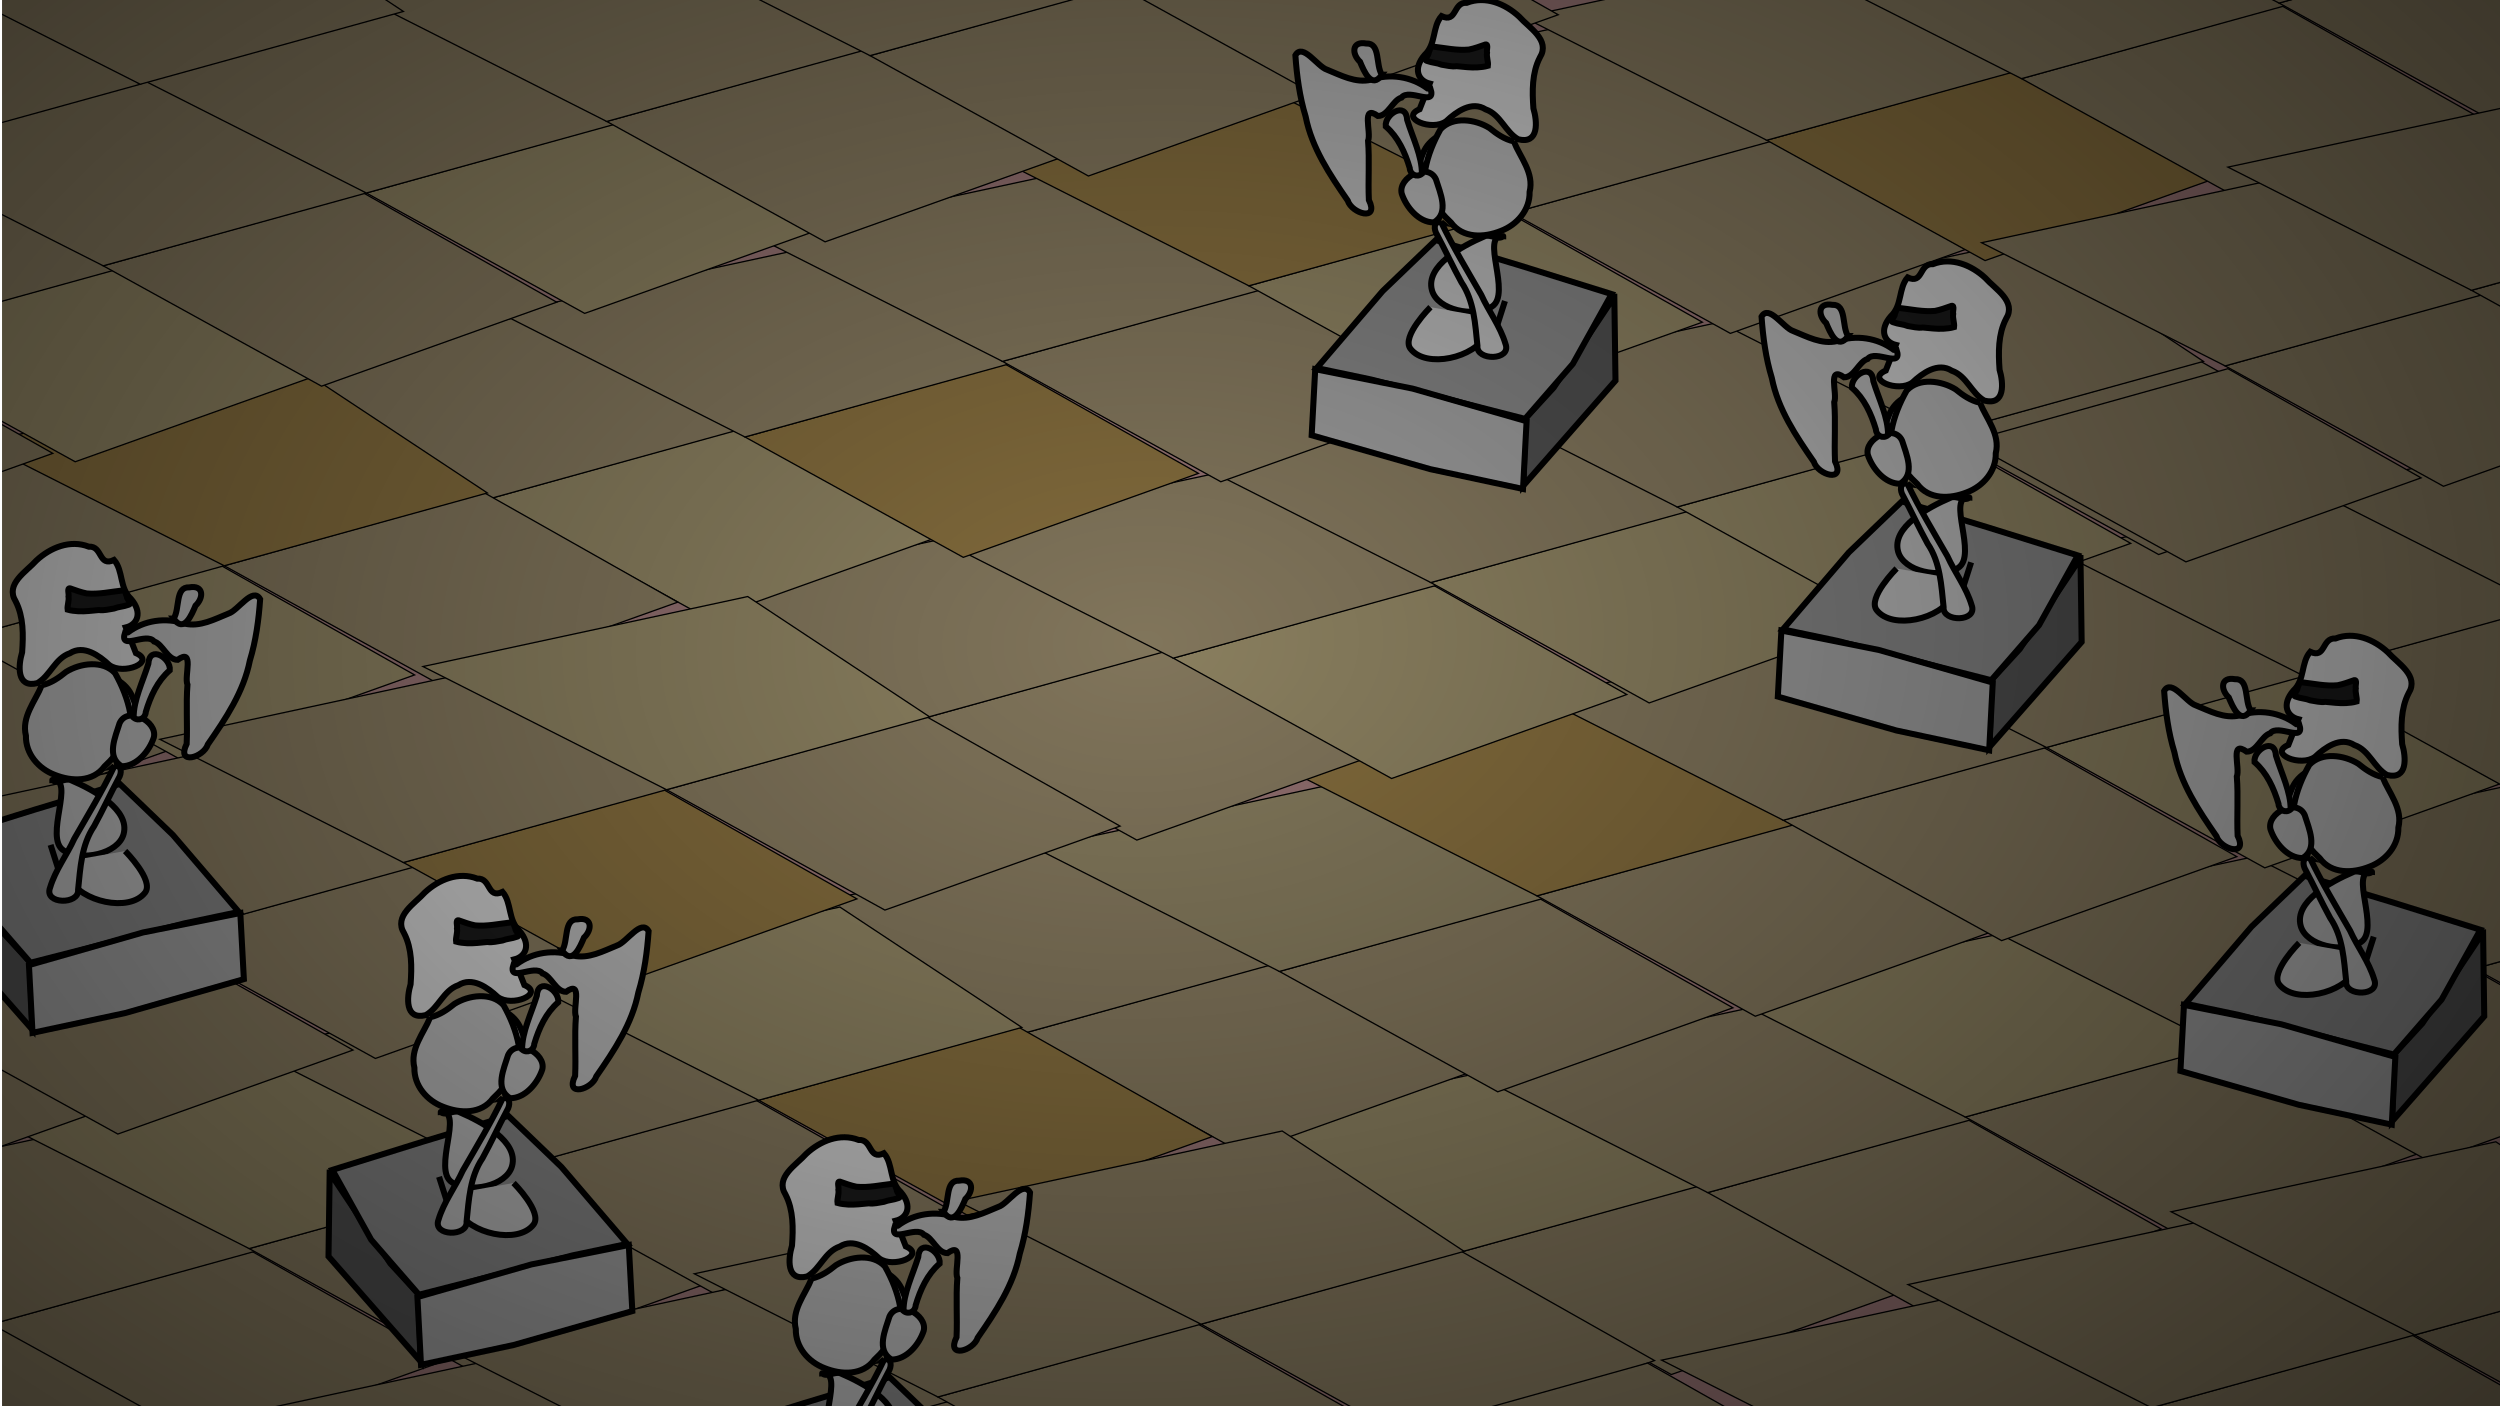 <?xml version="1.0" encoding="UTF-8" standalone="no"?>
<svg
   xmlns:dc="http://purl.org/dc/elements/1.1/"
   xmlns:cc="http://creativecommons.org/ns#"
   xmlns:rdf="http://www.w3.org/1999/02/22-rdf-syntax-ns#"
   xmlns:svg="http://www.w3.org/2000/svg"
   xmlns="http://www.w3.org/2000/svg"
   xmlns:xlink="http://www.w3.org/1999/xlink"
   xmlns:sodipodi="http://sodipodi.sourceforge.net/DTD/sodipodi-0.dtd"
   xmlns:inkscape="http://www.inkscape.org/namespaces/inkscape"
   width="1920"
   height="1080"
   viewBox="0 0 508 285.75"
   version="1.1"
   id="svg8"
   inkscape:version="1.0alpha2 (863a58d, 2019-08-17)"
   sodipodi:docname="castle.svg">
  <defs
     id="defs2">
    <linearGradient
       id="linearGradient1479"
       inkscape:collect="always">
      <stop
         id="stop1475"
         offset="0"
         style="stop-color:#000000;stop-opacity:0" />
      <stop
         id="stop1477"
         offset="1"
         style="stop-color:#000000;stop-opacity:1" />
    </linearGradient>
    <linearGradient
       id="linearGradient7069"
       inkscape:collect="always">
      <stop
         id="stop7065"
         offset="0"
         style="stop-color:#807032;stop-opacity:1" />
      <stop
         id="stop7067"
         offset="1"
         style="stop-color:#544c25;stop-opacity:1" />
    </linearGradient>
    <linearGradient
       inkscape:collect="always"
       id="linearGradient1102">
      <stop
         style="stop-color:#79f215;stop-opacity:1"
         offset="0"
         id="stop1098" />
      <stop
         style="stop-color:#63a708;stop-opacity:1"
         offset="1"
         id="stop1100" />
    </linearGradient>
    <linearGradient
       id="linearGradient1001"
       inkscape:collect="always">
      <stop
         id="stop997"
         offset="0"
         style="stop-color:#005522;stop-opacity:1;" />
      <stop
         id="stop999"
         offset="1"
         style="stop-color:#9bcb21;stop-opacity:1" />
    </linearGradient>
    <linearGradient
       gradientUnits="userSpaceOnUse"
       y2="-103.155"
       x2="125.549"
       y1="-96.635"
       x1="126.447"
       id="linearGradient1003"
       xlink:href="#linearGradient1001"
       inkscape:collect="always" />
    <radialGradient
       r="7.743"
       fy="-425.749"
       fx="83.769"
       cy="-425.749"
       cx="83.769"
       gradientTransform="matrix(-0.257,0.961,-1.102,-0.295,-200.764,-131.969)"
       gradientUnits="userSpaceOnUse"
       id="radialGradient1058"
       xlink:href="#linearGradient1102"
       inkscape:collect="always" />
    <radialGradient
       r="12.047"
       fy="-230.95"
       fx="720.291"
       cy="-230.95"
       cx="720.291"
       gradientTransform="matrix(1.044,2.783,-1.737,0.651,-725.321,-1708.109)"
       gradientUnits="userSpaceOnUse"
       id="radialGradient7163"
       xlink:href="#linearGradient7069"
       inkscape:collect="always" />
    <radialGradient
       gradientUnits="userSpaceOnUse"
       gradientTransform="matrix(2.484,-0.069,0.044,1.638,-396.988,-128.597)"
       r="255.533"
       fy="226.296"
       fx="249.428"
       cy="226.296"
       cx="249.428"
       id="radialGradient1483"
       xlink:href="#linearGradient1479"
       inkscape:collect="always" />
  </defs>
  <sodipodi:namedview
     inkscape:document-rotation="0"
     id="base"
     pagecolor="#ffffff"
     bordercolor="#666666"
     borderopacity="1.0"
     inkscape:pageopacity="0.0"
     inkscape:pageshadow="2"
     inkscape:zoom="0.18435047"
     inkscape:cx="824.15197"
     inkscape:cy="871.84302"
     inkscape:document-units="mm"
     inkscape:current-layer="layer1"
     showgrid="false"
     inkscape:window-width="1680"
     inkscape:window-height="907"
     inkscape:window-x="0"
     inkscape:window-y="23"
     inkscape:window-maximized="0"
     units="px"
     showguides="true"
     inkscape:guide-bbox="true"
     inkscape:snap-global="false">
    <sodipodi:guide
       inkscape:locked="false"
       id="guide494"
       orientation="1,0"
       position="0,209.539" />
    <sodipodi:guide
       inkscape:locked="false"
       id="guide498"
       orientation="1,0"
       position="508,282.112" />
    <sodipodi:guide
       inkscape:locked="false"
       id="guide500"
       orientation="-0.018,-1"
       position="361.348,-1.069" />
  </sodipodi:namedview>
  <g
     transform="translate(0,-94.25)"
     id="layer1"
     inkscape:groupmode="layer"
     inkscape:label="Layer 1">
    <rect
       style="opacity:1;fill:#916f6f;fill-opacity:1;stroke-width:0.2;stroke-linejoin:round;paint-order:markers stroke fill"
       id="rect1485"
       width="511.065"
       height="316.043"
       x="0"
       y="66.5" />
    <path
       inkscape:connector-curvature="0"
       id="path1079"
       d="m 295.238,349.099 44.371,24.461 47.784,-17.066 -39.251,-22.186 z"
       style="fill:#81755b;stroke:#000000;stroke-width:0.265px;stroke-linecap:butt;stroke-linejoin:miter;stroke-opacity:1;fill-opacity:1" />
    <path
       inkscape:connector-curvature="0"
       id="path1081"
       d="m 295.238,349.099 -49.491,-25.03 65.988,-14.222 36.976,24.461 z"
       style="fill:#8a7f5f;stroke:#000000;stroke-width:0.265px;stroke-linecap:butt;stroke-linejoin:miter;stroke-opacity:1;fill-opacity:1" />
    <path
       style="fill:#81755b;stroke:#000000;stroke-width:0.265px;stroke-linecap:butt;stroke-linejoin:miter;stroke-opacity:1;fill-opacity:1"
       d="m 347.005,336.584 44.371,24.461 47.784,-17.066 -39.251,-22.186 z"
       id="path1083"
       inkscape:connector-curvature="0" />
    <path
       style="fill:#81755b;stroke:#000000;stroke-width:0.265px;stroke-linecap:butt;stroke-linejoin:miter;stroke-opacity:1;fill-opacity:1"
       d="m 347.005,336.584 -49.491,-25.03 65.988,-14.222 36.976,24.461 z"
       id="path1085"
       inkscape:connector-curvature="0" />
    <path
       inkscape:connector-curvature="0"
       id="path1087"
       d="m 399.34,321.225 44.371,24.461 47.784,-17.066 -39.251,-22.186 z"
       style="fill:#81755b;stroke:#000000;stroke-width:0.265px;stroke-linecap:butt;stroke-linejoin:miter;stroke-opacity:1;fill-opacity:1" />
    <path
       inkscape:connector-curvature="0"
       id="path1089"
       d="m 399.34,321.225 -49.491,-25.03 65.988,-14.222 36.976,24.461 z"
       style="fill:#8a7f5f;stroke:#000000;stroke-width:0.265px;stroke-linecap:butt;stroke-linejoin:miter;stroke-opacity:1;fill-opacity:1" />
    <path
       style="fill:#81755b;stroke:#000000;stroke-width:0.265px;stroke-linecap:butt;stroke-linejoin:miter;stroke-opacity:1;fill-opacity:1"
       d="m 449.399,305.866 44.371,24.461 47.784,-17.066 -39.251,-22.186 z"
       id="path1091"
       inkscape:connector-curvature="0" />
    <path
       style="fill:#81755b;stroke:#000000;stroke-width:0.265px;stroke-linecap:butt;stroke-linejoin:miter;stroke-opacity:1;fill-opacity:1"
       d="m 449.399,305.866 -49.491,-25.03 65.988,-14.222 36.976,24.461 z"
       id="path1093"
       inkscape:connector-curvature="0" />
    <path
       inkscape:connector-curvature="0"
       id="path1095"
       d="m 502.872,291.076 44.371,24.461 47.784,-17.066 -39.251,-22.186 z"
       style="fill:#81755b;stroke:#000000;stroke-width:0.265px;stroke-linecap:butt;stroke-linejoin:miter;stroke-opacity:1;fill-opacity:1" />
    <path
       inkscape:connector-curvature="0"
       id="path1097"
       d="m 502.872,291.076 -49.491,-25.03 65.988,-14.222 36.976,24.461 z"
       style="fill:#81755b;stroke:#000000;stroke-width:0.265px;stroke-linecap:butt;stroke-linejoin:miter;stroke-opacity:1;fill-opacity:1" />
    <path
       style="fill:#81755b;stroke:#000000;stroke-width:0.265px;stroke-linecap:butt;stroke-linejoin:miter;stroke-opacity:1;fill-opacity:1"
       d="m 208.203,304.159 44.371,24.461 47.784,-17.066 -39.251,-22.186 z"
       id="path1099"
       inkscape:connector-curvature="0" />
    <path
       style="fill:#81755b;stroke:#000000;stroke-width:0.265px;stroke-linecap:butt;stroke-linejoin:miter;stroke-opacity:1;fill-opacity:1"
       d="m 208.203,304.159 -49.491,-25.03 65.988,-14.222 36.976,24.461 z"
       id="path1101"
       inkscape:connector-curvature="0" />
    <path
       inkscape:connector-curvature="0"
       id="path1103"
       d="m 259.969,291.644 44.371,24.461 47.784,-17.066 -39.251,-22.186 z"
       style="fill:#81755b;stroke:#000000;stroke-width:0.265px;stroke-linecap:butt;stroke-linejoin:miter;stroke-opacity:1;fill-opacity:1" />
    <path
       inkscape:connector-curvature="0"
       id="path1105"
       d="m 259.969,291.644 -49.491,-25.03 65.988,-14.222 36.976,24.461 z"
       style="fill:#82785b;stroke:#000000;stroke-width:0.265px;stroke-linecap:butt;stroke-linejoin:miter;stroke-opacity:1;fill-opacity:1" />
    <path
       style="fill:#81755b;stroke:#000000;stroke-width:0.265px;stroke-linecap:butt;stroke-linejoin:miter;stroke-opacity:1;fill-opacity:1"
       d="m 312.304,276.285 44.371,24.461 47.784,-17.066 -39.251,-22.186 z"
       id="path1107"
       inkscape:connector-curvature="0" />
    <path
       style="fill:#826b3c;stroke:#000000;stroke-width:0.265px;stroke-linecap:butt;stroke-linejoin:miter;stroke-opacity:1;fill-opacity:1"
       d="m 312.304,276.285 -49.491,-25.03 65.988,-14.222 36.976,24.461 z"
       id="path1109"
       inkscape:connector-curvature="0" />
    <path
       inkscape:connector-curvature="0"
       id="path1111"
       d="m 362.364,260.926 44.371,24.461 47.784,-17.066 -39.251,-22.186 z"
       style="fill:#81755b;stroke:#000000;stroke-width:0.265px;stroke-linecap:butt;stroke-linejoin:miter;stroke-opacity:1;fill-opacity:1" />
    <path
       inkscape:connector-curvature="0"
       id="path1113"
       d="m 362.364,260.926 -49.491,-25.03 65.988,-14.222 36.976,24.461 z"
       style="fill:#81755b;stroke:#000000;stroke-width:0.265px;stroke-linecap:butt;stroke-linejoin:miter;stroke-opacity:1;fill-opacity:1" />
    <path
       style="fill:#8a7f5f;stroke:#000000;stroke-width:0.265px;stroke-linecap:butt;stroke-linejoin:miter;stroke-opacity:1;fill-opacity:1"
       d="m 415.837,246.136 44.371,24.461 47.784,-17.066 -39.251,-22.186 z"
       id="path1115"
       inkscape:connector-curvature="0" />
    <path
       style="fill:#81755b;stroke:#000000;stroke-width:0.265px;stroke-linecap:butt;stroke-linejoin:miter;stroke-opacity:1;fill-opacity:1"
       d="m 415.837,246.136 -49.491,-25.03 65.988,-14.222 36.976,24.461 z"
       id="path1117"
       inkscape:connector-curvature="0" />
    <path
       inkscape:connector-curvature="0"
       id="path1119"
       d="M -53.473,375.836 -9.102,400.297 38.682,383.231 -0.569,361.045 Z"
       style="fill:#81755b;stroke:#000000;stroke-width:0.265px;stroke-linecap:butt;stroke-linejoin:miter;stroke-opacity:1;fill-opacity:1" />
    <path
       style="fill:#81755b;stroke:#000000;stroke-width:0.265px;stroke-linecap:butt;stroke-linejoin:miter;stroke-opacity:1;fill-opacity:1"
       d="m -1.707,363.321 44.371,24.461 47.784,-17.066 -39.251,-22.186 z"
       id="path1123"
       inkscape:connector-curvature="0" />
    <path
       style="fill:#81755b;stroke:#000000;stroke-width:0.265px;stroke-linecap:butt;stroke-linejoin:miter;stroke-opacity:1;fill-opacity:1"
       d="m -1.707,363.321 -49.491,-25.03 65.988,-14.222 36.976,24.461 z"
       id="path1125"
       inkscape:connector-curvature="0" />
    <path
       inkscape:connector-curvature="0"
       id="path1127"
       d="m 50.629,347.962 44.371,24.461 47.784,-17.066 -39.251,-22.186 z"
       style="fill:#81755b;stroke:#000000;stroke-width:0.265px;stroke-linecap:butt;stroke-linejoin:miter;stroke-opacity:1;fill-opacity:1" />
    <path
       inkscape:connector-curvature="0"
       id="path1129"
       d="M 50.629,347.962 1.138,322.932 67.125,308.71 104.101,333.171 Z"
       style="fill:#8a7f5f;stroke:#000000;stroke-width:0.265px;stroke-linecap:butt;stroke-linejoin:miter;stroke-opacity:1;fill-opacity:1" />
    <path
       style="fill:#81755b;stroke:#000000;stroke-width:0.265px;stroke-linecap:butt;stroke-linejoin:miter;stroke-opacity:1;fill-opacity:1"
       d="m 100.688,332.602 44.371,24.461 47.784,-17.066 -39.251,-22.186 z"
       id="path1131"
       inkscape:connector-curvature="0" />
    <path
       style="fill:#81755b;stroke:#000000;stroke-width:0.265px;stroke-linecap:butt;stroke-linejoin:miter;stroke-opacity:1;fill-opacity:1"
       d="M 100.688,332.602 51.197,307.573 117.185,293.351 154.161,317.812 Z"
       id="path1133"
       inkscape:connector-curvature="0" />
    <path
       inkscape:connector-curvature="0"
       id="path1135"
       d="m 154.161,317.812 44.371,24.461 47.784,-17.066 -39.251,-22.186 z"
       style="fill:#826b3c;stroke:#000000;stroke-width:0.265px;stroke-linecap:butt;stroke-linejoin:miter;stroke-opacity:1;fill-opacity:1" />
    <path
       inkscape:connector-curvature="0"
       id="path1137"
       d="m 154.161,317.812 -49.491,-25.03 65.988,-14.222 36.976,24.461 z"
       style="fill:#8a7f5f;stroke:#000000;stroke-width:0.265px;stroke-linecap:butt;stroke-linejoin:miter;stroke-opacity:1;fill-opacity:1" />
    <path
       inkscape:connector-curvature="0"
       id="path1145"
       d="m 88.173,408.83 -49.491,-25.03 65.988,-14.222 36.976,24.461 z"
       style="fill:#81755b;stroke:#000000;stroke-width:0.265px;stroke-linecap:butt;stroke-linejoin:miter;stroke-opacity:1;fill-opacity:1" />
    <path
       style="fill:#81755b;stroke:#000000;stroke-width:0.265px;stroke-linecap:butt;stroke-linejoin:miter;stroke-opacity:1;fill-opacity:1"
       d="m 140.508,393.47 44.371,24.461 47.784,-17.066 -39.251,-22.186 z"
       id="path1147"
       inkscape:connector-curvature="0" />
    <path
       style="fill:#81755b;stroke:#000000;stroke-width:0.265px;stroke-linecap:butt;stroke-linejoin:miter;stroke-opacity:1;fill-opacity:1"
       d="m 140.508,393.47 -49.491,-25.03 65.988,-14.222 36.976,24.461 z"
       id="path1149"
       inkscape:connector-curvature="0" />
    <path
       inkscape:connector-curvature="0"
       id="path1151"
       d="m 190.568,378.111 44.371,24.461 47.784,-17.066 -39.251,-22.186 z"
       style="fill:#81755b;stroke:#000000;stroke-width:0.265px;stroke-linecap:butt;stroke-linejoin:miter;stroke-opacity:1;fill-opacity:1" />
    <path
       inkscape:connector-curvature="0"
       id="path1153"
       d="m 190.568,378.111 -49.491,-25.03 65.988,-14.222 36.976,24.461 z"
       style="fill:#81755b;stroke:#000000;stroke-width:0.265px;stroke-linecap:butt;stroke-linejoin:miter;stroke-opacity:1;fill-opacity:1" />
    <path
       style="fill:#81755b;stroke:#000000;stroke-width:0.265px;stroke-linecap:butt;stroke-linejoin:miter;stroke-opacity:1;fill-opacity:1"
       d="m 244.041,363.321 44.371,24.461 47.784,-17.066 -39.251,-22.186 z"
       id="path1155"
       inkscape:connector-curvature="0" />
    <path
       style="fill:#81755b;stroke:#000000;stroke-width:0.265px;stroke-linecap:butt;stroke-linejoin:miter;stroke-opacity:1;fill-opacity:1"
       d="m 244.041,363.321 -49.491,-25.03 65.988,-14.222 36.976,24.461 z"
       id="path1157"
       inkscape:connector-curvature="0" />
    <path
       inkscape:connector-curvature="0"
       id="path1159"
       d="m 467.603,231.345 44.371,24.461 47.784,-17.066 -39.251,-22.186 z"
       style="fill:#81755b;stroke:#000000;stroke-width:0.265px;stroke-linecap:butt;stroke-linejoin:miter;stroke-opacity:1;fill-opacity:1" />
    <path
       inkscape:connector-curvature="0"
       id="path1161"
       d="m 467.603,231.345 -49.491,-25.03 65.988,-14.222 36.976,24.461 z"
       style="fill:#81755b;stroke:#000000;stroke-width:0.265px;stroke-linecap:butt;stroke-linejoin:miter;stroke-opacity:1;fill-opacity:1" />
    <path
       style="fill:#81755b;stroke:#000000;stroke-width:0.265px;stroke-linecap:butt;stroke-linejoin:miter;stroke-opacity:1;fill-opacity:1"
       d="m 519.369,218.83 -49.491,-25.03 65.988,-14.222 36.976,24.461 z"
       id="path1165"
       inkscape:connector-curvature="0" />
    <path
       style="fill:#81755b;stroke:#000000;stroke-width:0.265px;stroke-linecap:butt;stroke-linejoin:miter;stroke-opacity:1;fill-opacity:1"
       d="m 186.636,240.497 44.371,24.461 47.784,-17.066 -39.251,-22.186 z"
       id="path1281"
       inkscape:connector-curvature="0" />
    <path
       style="fill:#81755b;stroke:#000000;stroke-width:0.265px;stroke-linecap:butt;stroke-linejoin:miter;stroke-opacity:1;fill-opacity:1"
       d="m 186.636,240.497 -49.491,-25.03 65.988,-14.222 36.976,24.461 z"
       id="path1283"
       inkscape:connector-curvature="0" />
    <path
       inkscape:connector-curvature="0"
       id="path1285"
       d="m 238.402,227.982 44.371,24.461 47.784,-17.066 -39.251,-22.186 z"
       style="fill:#8a7f5f;stroke:#000000;stroke-width:0.265px;stroke-linecap:butt;stroke-linejoin:miter;stroke-opacity:1;fill-opacity:1" />
    <path
       inkscape:connector-curvature="0"
       id="path1287"
       d="m 238.402,227.982 -49.491,-25.03 65.988,-14.222 36.976,24.461 z"
       style="fill:#81755b;stroke:#000000;stroke-width:0.265px;stroke-linecap:butt;stroke-linejoin:miter;stroke-opacity:1;fill-opacity:1" />
    <path
       style="fill:#8a7f5f;stroke:#000000;stroke-width:0.265px;stroke-linecap:butt;stroke-linejoin:miter;stroke-opacity:1;fill-opacity:1"
       d="m 290.737,212.623 44.371,24.461 47.784,-17.066 -39.251,-22.186 z"
       id="path1289"
       inkscape:connector-curvature="0" />
    <path
       style="fill:#81755b;stroke:#000000;stroke-width:0.265px;stroke-linecap:butt;stroke-linejoin:miter;stroke-opacity:1;fill-opacity:1"
       d="m 290.737,212.623 -49.491,-25.03 65.988,-14.222 36.976,24.461 z"
       id="path1291"
       inkscape:connector-curvature="0" />
    <path
       inkscape:connector-curvature="0"
       id="path1293"
       d="m 340.797,197.264 44.371,24.461 47.784,-17.066 -39.251,-22.186 z"
       style="fill:#8a7f5f;stroke:#000000;stroke-width:0.265px;stroke-linecap:butt;stroke-linejoin:miter;stroke-opacity:1;fill-opacity:1" />
    <path
       inkscape:connector-curvature="0"
       id="path1295"
       d="m 340.797,197.264 -49.491,-25.03 65.988,-14.222 36.976,24.461 z"
       style="fill:#81755b;stroke:#000000;stroke-width:0.265px;stroke-linecap:butt;stroke-linejoin:miter;stroke-opacity:1;fill-opacity:1" />
    <path
       style="fill:#81755b;stroke:#000000;stroke-width:0.265px;stroke-linecap:butt;stroke-linejoin:miter;stroke-opacity:1;fill-opacity:1"
       d="m 394.27,182.473 44.371,24.461 47.784,-17.066 -39.251,-22.186 z"
       id="path1297"
       inkscape:connector-curvature="0" />
    <path
       style="fill:#81755b;stroke:#000000;stroke-width:0.265px;stroke-linecap:butt;stroke-linejoin:miter;stroke-opacity:1;fill-opacity:1"
       d="m 394.27,182.473 -49.491,-25.03 65.988,-14.222 36.976,24.461 z"
       id="path1299"
       inkscape:connector-curvature="0" />
    <path
       inkscape:connector-curvature="0"
       id="path1301"
       d="m 99.6,195.557 44.371,24.461 47.784,-17.066 -39.251,-22.186 z"
       style="fill:#8a7f5f;stroke:#000000;stroke-width:0.265px;stroke-linecap:butt;stroke-linejoin:miter;stroke-opacity:1;fill-opacity:1" />
    <path
       inkscape:connector-curvature="0"
       id="path1303"
       d="m 99.6,195.557 -49.491,-25.03 65.988,-14.222 36.976,24.461 z"
       style="fill:#81755b;stroke:#000000;stroke-width:0.265px;stroke-linecap:butt;stroke-linejoin:miter;stroke-opacity:1;fill-opacity:1" />
    <path
       style="fill:#826b3c;stroke:#000000;stroke-width:0.265px;stroke-linecap:butt;stroke-linejoin:miter;stroke-opacity:1;fill-opacity:1"
       d="m 151.367,183.042 44.371,24.461 47.784,-17.066 -39.251,-22.186 z"
       id="path1305"
       inkscape:connector-curvature="0" />
    <path
       style="fill:#81755b;stroke:#000000;stroke-width:0.265px;stroke-linecap:butt;stroke-linejoin:miter;stroke-opacity:1;fill-opacity:1"
       d="m 151.367,183.042 -49.491,-25.03 65.988,-14.222 36.976,24.461 z"
       id="path1307"
       inkscape:connector-curvature="0" />
    <path
       inkscape:connector-curvature="0"
       id="path1309"
       d="m 203.702,167.683 44.371,24.461 47.784,-17.066 -39.251,-22.186 z"
       style="fill:#81755b;stroke:#000000;stroke-width:0.265px;stroke-linecap:butt;stroke-linejoin:miter;stroke-opacity:1;fill-opacity:1" />
    <path
       inkscape:connector-curvature="0"
       id="path1311"
       d="m 203.702,167.683 -49.491,-25.03 65.988,-14.222 36.976,24.461 z"
       style="fill:#81755b;stroke:#000000;stroke-width:0.265px;stroke-linecap:butt;stroke-linejoin:miter;stroke-opacity:1;fill-opacity:1" />
    <path
       style="fill:#8a7f5f;stroke:#000000;stroke-width:0.265px;stroke-linecap:butt;stroke-linejoin:miter;stroke-opacity:1;fill-opacity:1"
       d="m 253.761,152.324 44.371,24.461 47.784,-17.066 -39.251,-22.186 z"
       id="path1313"
       inkscape:connector-curvature="0" />
    <path
       style="fill:#826b3c;stroke:#000000;stroke-width:0.265px;stroke-linecap:butt;stroke-linejoin:miter;stroke-opacity:1;fill-opacity:1"
       d="m 253.761,152.324 -49.491,-25.03 65.988,-14.222 36.976,24.461 z"
       id="path1315"
       inkscape:connector-curvature="0" />
    <path
       inkscape:connector-curvature="0"
       id="path1317"
       d="m 307.234,137.533 44.371,24.461 47.784,-17.066 -39.251,-22.186 z"
       style="fill:#81755b;stroke:#000000;stroke-width:0.265px;stroke-linecap:butt;stroke-linejoin:miter;stroke-opacity:1;fill-opacity:1" />
    <path
       inkscape:connector-curvature="0"
       id="path1319"
       d="m 307.234,137.533 -49.491,-25.03 65.988,-14.222 36.976,24.461 z"
       style="fill:#81755b;stroke:#000000;stroke-width:0.265px;stroke-linecap:butt;stroke-linejoin:miter;stroke-opacity:1;fill-opacity:1" />
    <path
       style="fill:#81755b;stroke:#000000;stroke-width:0.265px;stroke-linecap:butt;stroke-linejoin:miter;stroke-opacity:1;fill-opacity:1"
       d="m -57.974,239.359 44.371,24.461 47.784,-17.066 -39.251,-22.186 z"
       id="path1329"
       inkscape:connector-curvature="0" />
    <path
       inkscape:connector-curvature="0"
       id="path1333"
       d="m -7.914,224 44.371,24.461 47.784,-17.066 -39.251,-22.186 z"
       style="fill:#8a7f5f;stroke:#000000;stroke-width:0.265px;stroke-linecap:butt;stroke-linejoin:miter;stroke-opacity:1;fill-opacity:1" />
    <path
       inkscape:connector-curvature="0"
       id="path1335"
       d="M -7.914,224 -57.405,198.97 8.583,184.749 45.559,209.21 Z"
       style="fill:#81755b;stroke:#000000;stroke-width:0.265px;stroke-linecap:butt;stroke-linejoin:miter;stroke-opacity:1;fill-opacity:1" />
    <path
       style="fill:#81755b;stroke:#000000;stroke-width:0.265px;stroke-linecap:butt;stroke-linejoin:miter;stroke-opacity:1;fill-opacity:1"
       d="m 45.559,209.21 44.371,24.461 47.784,-17.066 -39.251,-22.186 z"
       id="path1337"
       inkscape:connector-curvature="0" />
    <path
       style="fill:#826b3c;stroke:#000000;stroke-width:0.265px;stroke-linecap:butt;stroke-linejoin:miter;stroke-opacity:1;fill-opacity:1"
       d="m 45.559,209.21 -49.491,-25.03 65.988,-14.222 36.976,24.461 z"
       id="path1339"
       inkscape:connector-curvature="0" />
    <path
       inkscape:connector-curvature="0"
       id="path1341"
       d="m -72.195,312.742 44.371,24.461 47.784,-17.066 -39.251,-22.186 z"
       style="fill:#81755b;stroke:#000000;stroke-width:0.265px;stroke-linecap:butt;stroke-linejoin:miter;stroke-opacity:1;fill-opacity:1" />
    <path
       style="fill:#81755b;stroke:#000000;stroke-width:0.265px;stroke-linecap:butt;stroke-linejoin:miter;stroke-opacity:1;fill-opacity:1"
       d="m -20.429,300.227 44.371,24.461 47.784,-17.066 -39.251,-22.186 z"
       id="path1345"
       inkscape:connector-curvature="0" />
    <path
       style="fill:#81755b;stroke:#000000;stroke-width:0.265px;stroke-linecap:butt;stroke-linejoin:miter;stroke-opacity:1;fill-opacity:1"
       d="m -20.429,300.227 -49.491,-25.03 65.988,-14.222 36.976,24.461 z"
       id="path1347"
       inkscape:connector-curvature="0" />
    <path
       inkscape:connector-curvature="0"
       id="path1349"
       d="m 31.906,284.868 44.371,24.461 47.784,-17.066 -39.251,-22.186 z"
       style="fill:#81755b;stroke:#000000;stroke-width:0.265px;stroke-linecap:butt;stroke-linejoin:miter;stroke-opacity:1;fill-opacity:1" />
    <path
       inkscape:connector-curvature="0"
       id="path1351"
       d="m 31.906,284.868 -49.491,-25.03 65.988,-14.222 36.976,24.461 z"
       style="fill:#81755b;stroke:#000000;stroke-width:0.265px;stroke-linecap:butt;stroke-linejoin:miter;stroke-opacity:1;fill-opacity:1" />
    <path
       style="fill:#826b3c;stroke:#000000;stroke-width:0.265px;stroke-linecap:butt;stroke-linejoin:miter;stroke-opacity:1;fill-opacity:1"
       d="m 81.966,269.509 44.371,24.461 47.784,-17.066 -39.251,-22.186 z"
       id="path1353"
       inkscape:connector-curvature="0" />
    <path
       style="fill:#81755b;stroke:#000000;stroke-width:0.265px;stroke-linecap:butt;stroke-linejoin:miter;stroke-opacity:1;fill-opacity:1"
       d="m 81.966,269.509 -49.491,-25.03 65.988,-14.222 36.976,24.461 z"
       id="path1355"
       inkscape:connector-curvature="0" />
    <path
       inkscape:connector-curvature="0"
       id="path1357"
       d="m 135.439,254.718 44.371,24.461 47.784,-17.066 -39.251,-22.186 z"
       style="fill:#81755b;stroke:#000000;stroke-width:0.265px;stroke-linecap:butt;stroke-linejoin:miter;stroke-opacity:1;fill-opacity:1" />
    <path
       inkscape:connector-curvature="0"
       id="path1359"
       d="m 135.439,254.718 -49.491,-25.03 65.988,-14.222 36.976,24.461 z"
       style="fill:#8a7f5f;stroke:#000000;stroke-width:0.265px;stroke-linecap:butt;stroke-linejoin:miter;stroke-opacity:1;fill-opacity:1" />
    <path
       style="fill:#826b3c;stroke:#000000;stroke-width:0.265px;stroke-linecap:butt;stroke-linejoin:miter;stroke-opacity:1;fill-opacity:1"
       d="m 359.001,122.743 44.371,24.461 47.784,-17.066 -39.251,-22.186 z"
       id="path1361"
       inkscape:connector-curvature="0" />
    <path
       style="fill:#81755b;stroke:#000000;stroke-width:0.265px;stroke-linecap:butt;stroke-linejoin:miter;stroke-opacity:1;fill-opacity:1"
       d="m 359.001,122.743 -49.491,-25.03 65.988,-14.222 36.976,24.461 z"
       id="path1363"
       inkscape:connector-curvature="0" />
    <path
       inkscape:connector-curvature="0"
       id="path1365"
       d="m 410.767,110.228 44.371,24.461 47.784,-17.066 -39.251,-22.186 z"
       style="fill:#81755b;stroke:#000000;stroke-width:0.265px;stroke-linecap:butt;stroke-linejoin:miter;stroke-opacity:1;fill-opacity:1" />
    <path
       inkscape:connector-curvature="0"
       id="path1367"
       d="m 410.767,110.228 -49.491,-25.03 65.988,-14.222 36.976,24.461 z"
       style="fill:#81755b;stroke:#000000;stroke-width:0.265px;stroke-linecap:butt;stroke-linejoin:miter;stroke-opacity:1;fill-opacity:1" />
    <path
       style="fill:#81755b;stroke:#000000;stroke-width:0.265px;stroke-linecap:butt;stroke-linejoin:miter;stroke-opacity:1;fill-opacity:1"
       d="m 463.102,94.869 44.371,24.461 47.784,-17.066 -39.251,-22.186 z"
       id="path1369"
       inkscape:connector-curvature="0" />
    <path
       style="fill:#81755b;stroke:#000000;stroke-width:0.265px;stroke-linecap:butt;stroke-linejoin:miter;stroke-opacity:1;fill-opacity:1"
       d="m 463.102,94.869 -49.491,-25.03 65.988,-14.222 36.976,24.461 z"
       id="path1371"
       inkscape:connector-curvature="0" />
    <path
       inkscape:connector-curvature="0"
       id="path1375"
       d="m 513.162,79.51 -49.491,-25.03 65.988,-14.222 36.976,24.461 z"
       style="fill:#81755b;stroke:#000000;stroke-width:0.265px;stroke-linecap:butt;stroke-linejoin:miter;stroke-opacity:1;fill-opacity:1" />
    <path
       inkscape:connector-curvature="0"
       id="path1381"
       d="m 399.807,183.958 44.371,24.461 47.784,-17.066 -39.251,-22.186 z"
       style="fill:#81755b;stroke:#000000;stroke-width:0.265px;stroke-linecap:butt;stroke-linejoin:miter;stroke-opacity:1;fill-opacity:1" />
    <path
       style="fill:#81755b;stroke:#000000;stroke-width:0.265px;stroke-linecap:butt;stroke-linejoin:miter;stroke-opacity:1;fill-opacity:1"
       d="M 452.142,168.599 496.513,193.06 544.297,175.994 505.046,153.808 Z"
       id="path1383"
       inkscape:connector-curvature="0" />
    <path
       style="fill:#81755b;stroke:#000000;stroke-width:0.265px;stroke-linecap:butt;stroke-linejoin:miter;stroke-opacity:1;fill-opacity:1"
       d="m 452.142,168.599 -49.491,-25.03 65.988,-14.222 36.976,24.461 z"
       id="path1385"
       inkscape:connector-curvature="0" />
    <path
       inkscape:connector-curvature="0"
       id="path1387"
       d="m 502.202,153.24 44.371,24.461 47.784,-17.066 -39.251,-22.186 z"
       style="fill:#81755b;stroke:#000000;stroke-width:0.265px;stroke-linecap:butt;stroke-linejoin:miter;stroke-opacity:1;fill-opacity:1" />
    <path
       inkscape:connector-curvature="0"
       id="path1389"
       d="m 502.202,153.24 -49.491,-25.03 65.988,-14.222 36.976,24.461 z"
       style="fill:#81755b;stroke:#000000;stroke-width:0.265px;stroke-linecap:butt;stroke-linejoin:miter;stroke-opacity:1;fill-opacity:1" />
    <path
       style="fill:#81755b;stroke:#000000;stroke-width:0.265px;stroke-linecap:butt;stroke-linejoin:miter;stroke-opacity:1;fill-opacity:1"
       d="m -81.431,178.976 44.371,24.461 47.784,-17.066 -39.251,-22.186 z"
       id="path1395"
       inkscape:connector-curvature="0" />
    <path
       inkscape:connector-curvature="0"
       id="path1397"
       d="M -29.096,163.617 15.275,188.078 63.06,171.012 23.808,148.827 Z"
       style="fill:#8a7f5f;stroke:#000000;stroke-width:0.265px;stroke-linecap:butt;stroke-linejoin:miter;stroke-opacity:1;fill-opacity:1" />
    <path
       inkscape:connector-curvature="0"
       id="path1399"
       d="m -29.096,163.617 -49.491,-25.03 65.988,-14.222 36.976,24.461 z"
       style="fill:#81755b;stroke:#000000;stroke-width:0.265px;stroke-linecap:butt;stroke-linejoin:miter;stroke-opacity:1;fill-opacity:1" />
    <path
       style="fill:#81755b;stroke:#000000;stroke-width:0.265px;stroke-linecap:butt;stroke-linejoin:miter;stroke-opacity:1;fill-opacity:1"
       d="M 20.964,148.258 65.335,172.719 113.119,155.653 73.868,133.467 Z"
       id="path1401"
       inkscape:connector-curvature="0" />
    <path
       style="fill:#81755b;stroke:#000000;stroke-width:0.265px;stroke-linecap:butt;stroke-linejoin:miter;stroke-opacity:1;fill-opacity:1"
       d="M 20.964,148.258 -28.527,123.228 37.461,109.007 74.437,133.467 Z"
       id="path1403"
       inkscape:connector-curvature="0" />
    <path
       inkscape:connector-curvature="0"
       id="path1405"
       d="m 74.437,133.467 44.371,24.461 47.784,-17.066 -39.251,-22.186 z"
       style="fill:#8a7f5f;stroke:#000000;stroke-width:0.265px;stroke-linecap:butt;stroke-linejoin:miter;stroke-opacity:1;fill-opacity:1" />
    <path
       inkscape:connector-curvature="0"
       id="path1407"
       d="M 74.437,133.467 24.946,108.438 90.934,94.216 127.91,118.677 Z"
       style="fill:#81755b;stroke:#000000;stroke-width:0.265px;stroke-linecap:butt;stroke-linejoin:miter;stroke-opacity:1;fill-opacity:1" />
    <path
       style="fill:#81755b;stroke:#000000;stroke-width:0.265px;stroke-linecap:butt;stroke-linejoin:miter;stroke-opacity:1;fill-opacity:1"
       d="m 123.286,118.929 44.371,24.461 47.784,-17.066 -39.251,-22.186 z"
       id="path1443"
       inkscape:connector-curvature="0" />
    <path
       style="fill:#81755b;stroke:#000000;stroke-width:0.265px;stroke-linecap:butt;stroke-linejoin:miter;stroke-opacity:1;fill-opacity:1"
       d="M 123.286,118.929 73.795,93.899 139.783,79.678 l 36.976,24.461 z"
       id="path1445"
       inkscape:connector-curvature="0" />
    <path
       inkscape:connector-curvature="0"
       id="path1447"
       d="m 176.787,105.554 44.371,24.461 47.784,-17.066 -39.251,-22.186 z"
       style="fill:#81755b;stroke:#000000;stroke-width:0.265px;stroke-linecap:butt;stroke-linejoin:miter;stroke-opacity:1;fill-opacity:1" />
    <path
       inkscape:connector-curvature="0"
       id="path1449"
       d="m 176.787,105.554 -49.491,-25.03 65.988,-14.221 36.976,24.461 z"
       style="fill:#81755b;stroke:#000000;stroke-width:0.265px;stroke-linecap:butt;stroke-linejoin:miter;stroke-opacity:1;fill-opacity:1" />
    <path
       style="fill:#81755b;stroke:#000000;stroke-width:0.265px;stroke-linecap:butt;stroke-linejoin:miter;stroke-opacity:1;fill-opacity:1"
       d="M 224.473,89.852 268.844,114.313 316.628,97.248 277.377,75.062 Z"
       id="path1451"
       inkscape:connector-curvature="0" />
    <path
       inkscape:connector-curvature="0"
       id="path1455"
       d="M -24.977,126.16 -74.468,101.13 -8.48,86.908 28.496,111.369 Z"
       style="fill:#81755b;stroke:#000000;stroke-width:0.265px;stroke-linecap:butt;stroke-linejoin:miter;stroke-opacity:1;fill-opacity:1" />
    <path
       style="fill:#81755b;stroke:#000000;stroke-width:0.265px;stroke-linecap:butt;stroke-linejoin:miter;stroke-opacity:1;fill-opacity:1"
       d="m 28.496,111.369 -49.491,-25.03 65.988,-14.221 36.976,24.461 z"
       id="path1457"
       inkscape:connector-curvature="0" />
    <path
       inkscape:connector-curvature="0"
       id="path1459"
       d="m 281.873,386.015 44.371,24.461 47.784,-17.066 -39.251,-22.186 z"
       style="fill:#81755b;stroke:#000000;stroke-width:0.265px;stroke-linecap:butt;stroke-linejoin:miter;stroke-opacity:1;fill-opacity:1" />
    <path
       style="fill:#81755b;stroke:#000000;stroke-width:0.265px;stroke-linecap:butt;stroke-linejoin:miter;stroke-opacity:1;fill-opacity:1"
       d="m 387.128,395.662 44.371,24.461 47.784,-17.066 -39.251,-22.186 z"
       id="path1461"
       inkscape:connector-curvature="0" />
    <path
       style="fill:#81755b;stroke:#000000;stroke-width:0.265px;stroke-linecap:butt;stroke-linejoin:miter;stroke-opacity:1;fill-opacity:1"
       d="m 387.128,395.662 -49.491,-25.03 65.988,-14.222 36.976,24.461 z"
       id="path1463"
       inkscape:connector-curvature="0" />
    <path
       inkscape:connector-curvature="0"
       id="path1465"
       d="m 437.187,380.302 44.371,24.461 47.784,-17.066 -39.251,-22.186 z"
       style="fill:#81755b;stroke:#000000;stroke-width:0.265px;stroke-linecap:butt;stroke-linejoin:miter;stroke-opacity:1;fill-opacity:1" />
    <path
       inkscape:connector-curvature="0"
       id="path1467"
       d="m 437.187,380.302 -49.491,-25.03 65.988,-14.222 36.976,24.461 z"
       style="fill:#81755b;stroke:#000000;stroke-width:0.265px;stroke-linecap:butt;stroke-linejoin:miter;stroke-opacity:1;fill-opacity:1" />
    <path
       style="fill:#81755b;stroke:#000000;stroke-width:0.265px;stroke-linecap:butt;stroke-linejoin:miter;stroke-opacity:1;fill-opacity:1"
       d="m 490.66,365.512 44.371,24.461 47.784,-17.066 -39.251,-22.186 z"
       id="path1469"
       inkscape:connector-curvature="0" />
    <path
       style="fill:#81755b;stroke:#000000;stroke-width:0.265px;stroke-linecap:butt;stroke-linejoin:miter;stroke-opacity:1;fill-opacity:1"
       d="m 490.66,365.512 -49.491,-25.03 65.988,-14.222 36.976,24.461 z"
       id="path1471"
       inkscape:connector-curvature="0" />
    <g
       transform="matrix(4.629,0,0,4.629,-911.47,-1795.551)"
       id="g1644">
      <path
         id="path1573"
         style="fill:#4d4d4d;stroke:#000000;stroke-width:0.265px;stroke-linecap:butt;stroke-linejoin:miter;stroke-opacity:1"
         d="m 211.377,459.723 2.662,3.992 1.235,1.345 0.096,2.955 -4.045,-4.609 0.051,-3.683 z"
         inkscape:connector-curvature="0"
         sodipodi:nodetypes="ccccccc" />
      <path
         id="path1575"
         style="fill:#808080;stroke:#000000;stroke-width:0.265px;stroke-linecap:butt;stroke-linejoin:miter;stroke-opacity:1"
         d="m 211.493,459.608 3.972,-1.238 3.751,-1.133 2.329,2.238 2.894,3.38 -2.382,0.501 -6.761,1.73 -2.098,-2.414 z"
         inkscape:connector-curvature="0"
         sodipodi:nodetypes="ccccccccc" />
      <path
         id="path1577"
         style="fill:#999999;stroke:#000000;stroke-width:0.265px;stroke-linecap:butt;stroke-linejoin:miter;stroke-opacity:1"
         d="m 215.227,465.19 0.158,2.973 4.073,-0.87 5.204,-1.487 -0.156,-2.901 -4.272,0.852 z"
         inkscape:connector-curvature="0"
         sodipodi:nodetypes="ccccccc" />
      <path
         id="path1545"
         style="fill:#cccccc;stroke:#000000;stroke-width:0.265px;stroke-linecap:butt;stroke-linejoin:miter;stroke-opacity:1"
         d="m 219.481,450.368 c 0.506,-0.123 0.749,-0.65 0.222,-1.258 -0.512,-0.476 -0.327,-1.227 -0.739,-1.705 -0.691,0.323 -0.495,-0.622 -1.111,-0.584 -0.818,-0.319 -1.69,0.043 -2.299,0.608 -0.435,0.49 -1.384,1.028 -0.91,1.792 0.352,0.683 0.338,1.485 0.284,2.236 -0.169,0.568 -0.259,1.587 0.666,1.356 0.565,-0.315 0.777,-1.09 1.431,-1.313 0.607,-0.386 1.285,0.099 1.727,0.516 0.626,0.468 2.072,-0.133 1.171,-0.523 z"
         inkscape:connector-curvature="0"
         sodipodi:nodetypes="cccccccccccc" />
      <path
         id="path1559"
         style="fill:#b3b3b3;stroke:#000000;stroke-width:0.265px;stroke-linecap:butt;stroke-linejoin:miter;stroke-opacity:1"
         d="m 217.1,454.408 c 0.232,-0.647 0.315,-1.447 0.916,-1.868 0.697,-0.221 1.508,0.222 1.762,0.899 0.201,0.602 0.774,1.351 0.353,1.955 -0.624,0.486 -1.577,0.704 -2.333,0.515 -0.782,-0.449 -0.627,-1.424 -0.941,-2.142 -0.091,-0.522 0.329,0.036 0.272,0.274 0.062,0.11 0.271,0.412 -0.029,0.367 z"
         inkscape:connector-curvature="0" />
      <path
         id="path1561"
         style="fill:#b3b3b3;stroke:#000000;stroke-width:0.265px;stroke-linecap:butt;stroke-linejoin:miter;stroke-opacity:1"
         d="m 215.792,452.906 c -0.293,0.715 -0.901,1.388 -0.697,2.217 -0.017,0.791 0.549,1.444 1.263,1.714 0.734,0.295 1.673,0.332 2.188,-0.37 0.642,-0.599 1.218,-1.401 1.129,-2.325 -0.111,-0.617 -0.361,-1.222 -0.667,-1.767 -0.54,-0.586 -1.533,-0.441 -2.153,-0.055 -0.313,0.257 -0.66,0.496 -1.064,0.586 z"
         inkscape:connector-curvature="0" />
      <path
         id="path1563"
         style="fill:#b3b3b3;stroke:#000000;stroke-width:0.265px;stroke-linecap:butt;stroke-linejoin:miter;stroke-opacity:1"
         d="m 216.254,457.064 c 1.04,-0.082 -0.384,2.525 0.492,3.091 0.765,0.494 2.397,0.164 2.636,-0.715 0.29,-1.065 -1.298,-1.936 -2.313,-2.369 -0.25,-0.107 -0.624,0.186 -0.815,-0.007 -7e-5,-7e-5 -1e-4,-2.9e-4 0,-3e-4 z"
         inkscape:connector-curvature="0"
         sodipodi:nodetypes="aaaaaa" />
      <path
         id="path1565"
         style="fill:#b3b3b3;stroke:#000000;stroke-width:0.265px;stroke-linecap:butt;stroke-linejoin:miter;stroke-opacity:1"
         d="m 219.449,460.182 c 0,0 1.287,1.288 0.877,1.824 -0.685,0.893 -2.842,0.397 -3.319,-0.622 -0.138,-0.296 0.478,-0.855 0.478,-0.855"
         inkscape:connector-curvature="0"
         sodipodi:nodetypes="caac" />
      <path
         id="path1567"
         style="fill:#b3b3b3;stroke:#000000;stroke-width:0.265px;stroke-linecap:butt;stroke-linejoin:miter;stroke-opacity:1"
         d="m 216.177,459.912 0.577,1.809"
         inkscape:connector-curvature="0"
         sodipodi:nodetypes="cc" />
      <path
         id="path1549"
         style="fill:#b3b3b3;stroke:#000000;stroke-width:0.265px;stroke-linecap:butt;stroke-linejoin:miter;stroke-opacity:1"
         d="m 219.206,454.572 c 0.347,-0.767 1.676,-0.089 1.504,0.623 -0.193,0.597 -0.756,1.275 -1.413,1.266 -0.692,-0.417 -0.27,-1.302 -0.091,-1.889 z"
         inkscape:connector-curvature="0" />
      <path
         id="path1551"
         style="fill:#b3b3b3;stroke:#000000;stroke-width:0.265px;stroke-linecap:butt;stroke-linejoin:miter;stroke-opacity:1"
         d="m 220.357,454.076 c 0.205,-0.684 0.509,-1.36 1.054,-1.829 0.053,-0.538 -0.892,-1.127 -0.943,-0.279 -0.24,0.773 -0.653,1.593 -0.644,2.359 0.229,0.185 0.521,0.023 0.533,-0.25 z"
         inkscape:connector-curvature="0" />
      <path
         id="path1553"
         style="fill:#b3b3b3;stroke:#000000;stroke-width:0.265px;stroke-linecap:butt;stroke-linejoin:miter;stroke-opacity:1"
         d="m 218.976,456.455 c -0.524,1.096 -1.154,2.134 -1.758,3.186 -0.329,0.729 -0.834,1.379 -1.063,2.149 -0.285,0.74 1.291,0.763 1.23,0.088 0.1,-0.954 0.144,-1.961 0.701,-2.784 0.381,-0.692 0.708,-1.41 1.081,-2.107 0.131,-0.205 0.164,-0.593 -0.192,-0.531 z"
         inkscape:connector-curvature="0" />
      <path
         id="path1555"
         style="fill:#b3b3b3;stroke:#000000;stroke-width:0.265px;stroke-linecap:butt;stroke-linejoin:miter;stroke-opacity:1"
         d="m 219.575,450.584 c 0.707,-0.531 1.658,-0.67 2.49,-0.384 0.673,0.157 1.315,-0.197 1.92,-0.441 0.421,-0.129 1.07,-1.196 1.392,-0.632 -0.064,0.908 -0.185,1.816 -0.451,2.692 -0.272,1.373 -1.061,2.55 -1.844,3.68 -0.185,0.582 -1.4,0.936 -0.931,-0.022 0.039,-0.864 -0.032,-1.73 0.035,-2.594 -0.154,-0.374 0.326,-1.639 -0.435,-1.092 -0.45,-0.006 -0.649,-0.695 -1.031,-0.808 -0.334,-0.439 -1.557,0.454 -1.272,-0.4 l 0.125,0.002 z"
         inkscape:connector-curvature="0" />
      <path
         id="path1557"
         style="fill:#b3b3b3;stroke:#000000;stroke-width:0.265px;stroke-linecap:butt;stroke-linejoin:miter;stroke-opacity:1"
         d="m 221.58,449.977 c 0.281,-0.417 0.052,-1.402 0.687,-1.369 0.636,-0.115 0.646,0.453 0.272,0.804 -0.163,0.38 -0.502,1.24 -0.959,0.565 z"
         inkscape:connector-curvature="0" />
      <path
         id="path1601"
         style="fill:#1a1a1a;stroke:#000000;stroke-width:0.265px;stroke-linecap:butt;stroke-linejoin:miter;stroke-opacity:1"
         d="m 219.336,448.745 c -0.524,0.057 -1.048,0.18 -1.577,0.13 -0.249,-0.051 -0.488,-0.139 -0.728,-0.224 -0.144,-0.019 -0.036,0.251 -0.066,0.357 0.032,0.194 -0.064,0.406 -0.039,0.579 0.154,0.044 0.311,0.059 0.472,0.07 0.301,0.016 0.601,-0.028 0.9,-0.054 0.222,0.034 0.441,-0.034 0.659,-0.065 0.202,-0.082 0.421,-0.083 0.62,-0.159 0.226,-0.049 -0.064,-0.237 -0.056,-0.376 -0.041,-0.079 -0.064,-0.284 -0.185,-0.258 z"
         inkscape:connector-curvature="0" />
    </g>
    <g
       id="g1676"
       transform="matrix(4.629,0,0,4.629,-990.407,-1863.006)">
      <path
         sodipodi:nodetypes="ccccccc"
         inkscape:connector-curvature="0"
         d="m 211.377,459.723 2.662,3.992 1.235,1.345 0.096,2.955 -4.045,-4.609 0.051,-3.683 z"
         style="fill:#4d4d4d;stroke:#000000;stroke-width:0.265px;stroke-linecap:butt;stroke-linejoin:miter;stroke-opacity:1"
         id="path1646" />
      <path
         sodipodi:nodetypes="ccccccccc"
         inkscape:connector-curvature="0"
         d="m 211.493,459.608 3.972,-1.238 3.751,-1.133 2.329,2.238 2.894,3.38 -2.382,0.501 -6.761,1.73 -2.098,-2.414 z"
         style="fill:#808080;stroke:#000000;stroke-width:0.265px;stroke-linecap:butt;stroke-linejoin:miter;stroke-opacity:1"
         id="path1648" />
      <path
         sodipodi:nodetypes="ccccccc"
         inkscape:connector-curvature="0"
         d="m 215.227,465.19 0.158,2.973 4.073,-0.87 5.204,-1.487 -0.156,-2.901 -4.272,0.852 z"
         style="fill:#999999;stroke:#000000;stroke-width:0.265px;stroke-linecap:butt;stroke-linejoin:miter;stroke-opacity:1"
         id="path1650" />
      <path
         sodipodi:nodetypes="cccccccccccc"
         inkscape:connector-curvature="0"
         d="m 219.481,450.368 c 0.506,-0.123 0.749,-0.65 0.222,-1.258 -0.512,-0.476 -0.327,-1.227 -0.739,-1.705 -0.691,0.323 -0.495,-0.622 -1.111,-0.584 -0.818,-0.319 -1.69,0.043 -2.299,0.608 -0.435,0.49 -1.384,1.028 -0.91,1.792 0.352,0.683 0.338,1.485 0.284,2.236 -0.169,0.568 -0.259,1.587 0.666,1.356 0.565,-0.315 0.777,-1.09 1.431,-1.313 0.607,-0.386 1.285,0.099 1.727,0.516 0.626,0.468 2.072,-0.133 1.171,-0.523 z"
         style="fill:#cccccc;stroke:#000000;stroke-width:0.265px;stroke-linecap:butt;stroke-linejoin:miter;stroke-opacity:1"
         id="path1652" />
      <path
         inkscape:connector-curvature="0"
         d="m 217.1,454.408 c 0.232,-0.647 0.315,-1.447 0.916,-1.868 0.697,-0.221 1.508,0.222 1.762,0.899 0.201,0.602 0.774,1.351 0.353,1.955 -0.624,0.486 -1.577,0.704 -2.333,0.515 -0.782,-0.449 -0.627,-1.424 -0.941,-2.142 -0.091,-0.522 0.329,0.036 0.272,0.274 0.062,0.11 0.271,0.412 -0.029,0.367 z"
         style="fill:#b3b3b3;stroke:#000000;stroke-width:0.265px;stroke-linecap:butt;stroke-linejoin:miter;stroke-opacity:1"
         id="path1654" />
      <path
         inkscape:connector-curvature="0"
         d="m 215.792,452.906 c -0.293,0.715 -0.901,1.388 -0.697,2.217 -0.017,0.791 0.549,1.444 1.263,1.714 0.734,0.295 1.673,0.332 2.188,-0.37 0.642,-0.599 1.218,-1.401 1.129,-2.325 -0.111,-0.617 -0.361,-1.222 -0.667,-1.767 -0.54,-0.586 -1.533,-0.441 -2.153,-0.055 -0.313,0.257 -0.66,0.496 -1.064,0.586 z"
         style="fill:#b3b3b3;stroke:#000000;stroke-width:0.265px;stroke-linecap:butt;stroke-linejoin:miter;stroke-opacity:1"
         id="path1656" />
      <path
         sodipodi:nodetypes="aaaaaa"
         inkscape:connector-curvature="0"
         d="m 216.254,457.064 c 1.04,-0.082 -0.384,2.525 0.492,3.091 0.765,0.494 2.397,0.164 2.636,-0.715 0.29,-1.065 -1.298,-1.936 -2.313,-2.369 -0.25,-0.107 -0.624,0.186 -0.815,-0.007 -7e-5,-7e-5 -1e-4,-2.9e-4 0,-3e-4 z"
         style="fill:#b3b3b3;stroke:#000000;stroke-width:0.265px;stroke-linecap:butt;stroke-linejoin:miter;stroke-opacity:1"
         id="path1658" />
      <path
         sodipodi:nodetypes="caac"
         inkscape:connector-curvature="0"
         d="m 219.449,460.182 c 0,0 1.287,1.288 0.877,1.824 -0.685,0.893 -2.842,0.397 -3.319,-0.622 -0.138,-0.296 0.478,-0.855 0.478,-0.855"
         style="fill:#b3b3b3;stroke:#000000;stroke-width:0.265px;stroke-linecap:butt;stroke-linejoin:miter;stroke-opacity:1"
         id="path1660" />
      <path
         sodipodi:nodetypes="cc"
         inkscape:connector-curvature="0"
         d="m 216.177,459.912 0.577,1.809"
         style="fill:#b3b3b3;stroke:#000000;stroke-width:0.265px;stroke-linecap:butt;stroke-linejoin:miter;stroke-opacity:1"
         id="path1662" />
      <path
         inkscape:connector-curvature="0"
         d="m 219.206,454.572 c 0.347,-0.767 1.676,-0.089 1.504,0.623 -0.193,0.597 -0.756,1.275 -1.413,1.266 -0.692,-0.417 -0.27,-1.302 -0.091,-1.889 z"
         style="fill:#b3b3b3;stroke:#000000;stroke-width:0.265px;stroke-linecap:butt;stroke-linejoin:miter;stroke-opacity:1"
         id="path1664" />
      <path
         inkscape:connector-curvature="0"
         d="m 220.357,454.076 c 0.205,-0.684 0.509,-1.36 1.054,-1.829 0.053,-0.538 -0.892,-1.127 -0.943,-0.279 -0.24,0.773 -0.653,1.593 -0.644,2.359 0.229,0.185 0.521,0.023 0.533,-0.25 z"
         style="fill:#b3b3b3;stroke:#000000;stroke-width:0.265px;stroke-linecap:butt;stroke-linejoin:miter;stroke-opacity:1"
         id="path1666" />
      <path
         inkscape:connector-curvature="0"
         d="m 218.976,456.455 c -0.524,1.096 -1.154,2.134 -1.758,3.186 -0.329,0.729 -0.834,1.379 -1.063,2.149 -0.285,0.74 1.291,0.763 1.23,0.088 0.1,-0.954 0.144,-1.961 0.701,-2.784 0.381,-0.692 0.708,-1.41 1.081,-2.107 0.131,-0.205 0.164,-0.593 -0.192,-0.531 z"
         style="fill:#b3b3b3;stroke:#000000;stroke-width:0.265px;stroke-linecap:butt;stroke-linejoin:miter;stroke-opacity:1"
         id="path1668" />
      <path
         inkscape:connector-curvature="0"
         d="m 219.575,450.584 c 0.707,-0.531 1.658,-0.67 2.49,-0.384 0.673,0.157 1.315,-0.197 1.92,-0.441 0.421,-0.129 1.07,-1.196 1.392,-0.632 -0.064,0.908 -0.185,1.816 -0.451,2.692 -0.272,1.373 -1.061,2.55 -1.844,3.68 -0.185,0.582 -1.4,0.936 -0.931,-0.022 0.039,-0.864 -0.032,-1.73 0.035,-2.594 -0.154,-0.374 0.326,-1.639 -0.435,-1.092 -0.45,-0.006 -0.649,-0.695 -1.031,-0.808 -0.334,-0.439 -1.557,0.454 -1.272,-0.4 l 0.125,0.002 z"
         style="fill:#b3b3b3;stroke:#000000;stroke-width:0.265px;stroke-linecap:butt;stroke-linejoin:miter;stroke-opacity:1"
         id="path1670" />
      <path
         inkscape:connector-curvature="0"
         d="m 221.58,449.977 c 0.281,-0.417 0.052,-1.402 0.687,-1.369 0.636,-0.115 0.646,0.453 0.272,0.804 -0.163,0.38 -0.502,1.24 -0.959,0.565 z"
         style="fill:#b3b3b3;stroke:#000000;stroke-width:0.265px;stroke-linecap:butt;stroke-linejoin:miter;stroke-opacity:1"
         id="path1672" />
      <path
         inkscape:connector-curvature="0"
         d="m 219.336,448.745 c -0.524,0.057 -1.048,0.18 -1.577,0.13 -0.249,-0.051 -0.488,-0.139 -0.728,-0.224 -0.144,-0.019 -0.036,0.251 -0.066,0.357 0.032,0.194 -0.064,0.406 -0.039,0.579 0.154,0.044 0.311,0.059 0.472,0.07 0.301,0.016 0.601,-0.028 0.9,-0.054 0.222,0.034 0.441,-0.034 0.659,-0.065 0.202,-0.082 0.421,-0.083 0.62,-0.159 0.226,-0.049 -0.064,-0.237 -0.056,-0.376 -0.041,-0.079 -0.064,-0.284 -0.185,-0.258 z"
         style="fill:#1a1a1a;stroke:#000000;stroke-width:0.265px;stroke-linecap:butt;stroke-linejoin:miter;stroke-opacity:1"
         id="path1674" />
    </g>
    <g
       transform="matrix(4.629,0,0,4.629,-833.968,-1742.447)"
       id="g1708">
      <path
         id="path1678"
         style="fill:#4d4d4d;stroke:#000000;stroke-width:0.265px;stroke-linecap:butt;stroke-linejoin:miter;stroke-opacity:1"
         d="m 211.377,459.723 2.662,3.992 1.235,1.345 0.096,2.955 -4.045,-4.609 0.051,-3.683 z"
         inkscape:connector-curvature="0"
         sodipodi:nodetypes="ccccccc" />
      <path
         id="path1680"
         style="fill:#808080;stroke:#000000;stroke-width:0.265px;stroke-linecap:butt;stroke-linejoin:miter;stroke-opacity:1"
         d="m 211.493,459.608 3.972,-1.238 3.751,-1.133 2.329,2.238 2.894,3.38 -2.382,0.501 -6.761,1.73 -2.098,-2.414 z"
         inkscape:connector-curvature="0"
         sodipodi:nodetypes="ccccccccc" />
      <path
         id="path1682"
         style="fill:#999999;stroke:#000000;stroke-width:0.265px;stroke-linecap:butt;stroke-linejoin:miter;stroke-opacity:1"
         d="m 215.227,465.19 0.158,2.973 4.073,-0.87 5.204,-1.487 -0.156,-2.901 -4.272,0.852 z"
         inkscape:connector-curvature="0"
         sodipodi:nodetypes="ccccccc" />
      <path
         id="path1684"
         style="fill:#cccccc;stroke:#000000;stroke-width:0.265px;stroke-linecap:butt;stroke-linejoin:miter;stroke-opacity:1"
         d="m 219.481,450.368 c 0.506,-0.123 0.749,-0.65 0.222,-1.258 -0.512,-0.476 -0.327,-1.227 -0.739,-1.705 -0.691,0.323 -0.495,-0.622 -1.111,-0.584 -0.818,-0.319 -1.69,0.043 -2.299,0.608 -0.435,0.49 -1.384,1.028 -0.91,1.792 0.352,0.683 0.338,1.485 0.284,2.236 -0.169,0.568 -0.259,1.587 0.666,1.356 0.565,-0.315 0.777,-1.09 1.431,-1.313 0.607,-0.386 1.285,0.099 1.727,0.516 0.626,0.468 2.072,-0.133 1.171,-0.523 z"
         inkscape:connector-curvature="0"
         sodipodi:nodetypes="cccccccccccc" />
      <path
         id="path1686"
         style="fill:#b3b3b3;stroke:#000000;stroke-width:0.265px;stroke-linecap:butt;stroke-linejoin:miter;stroke-opacity:1"
         d="m 217.1,454.408 c 0.232,-0.647 0.315,-1.447 0.916,-1.868 0.697,-0.221 1.508,0.222 1.762,0.899 0.201,0.602 0.774,1.351 0.353,1.955 -0.624,0.486 -1.577,0.704 -2.333,0.515 -0.782,-0.449 -0.627,-1.424 -0.941,-2.142 -0.091,-0.522 0.329,0.036 0.272,0.274 0.062,0.11 0.271,0.412 -0.029,0.367 z"
         inkscape:connector-curvature="0" />
      <path
         id="path1688"
         style="fill:#b3b3b3;stroke:#000000;stroke-width:0.265px;stroke-linecap:butt;stroke-linejoin:miter;stroke-opacity:1"
         d="m 215.792,452.906 c -0.293,0.715 -0.901,1.388 -0.697,2.217 -0.017,0.791 0.549,1.444 1.263,1.714 0.734,0.295 1.673,0.332 2.188,-0.37 0.642,-0.599 1.218,-1.401 1.129,-2.325 -0.111,-0.617 -0.361,-1.222 -0.667,-1.767 -0.54,-0.586 -1.533,-0.441 -2.153,-0.055 -0.313,0.257 -0.66,0.496 -1.064,0.586 z"
         inkscape:connector-curvature="0" />
      <path
         id="path1690"
         style="fill:#b3b3b3;stroke:#000000;stroke-width:0.265px;stroke-linecap:butt;stroke-linejoin:miter;stroke-opacity:1"
         d="m 216.254,457.064 c 1.04,-0.082 -0.384,2.525 0.492,3.091 0.765,0.494 2.397,0.164 2.636,-0.715 0.29,-1.065 -1.298,-1.936 -2.313,-2.369 -0.25,-0.107 -0.624,0.186 -0.815,-0.007 -7e-5,-7e-5 -1e-4,-2.9e-4 0,-3e-4 z"
         inkscape:connector-curvature="0"
         sodipodi:nodetypes="aaaaaa" />
      <path
         id="path1692"
         style="fill:#b3b3b3;stroke:#000000;stroke-width:0.265px;stroke-linecap:butt;stroke-linejoin:miter;stroke-opacity:1"
         d="m 219.449,460.182 c 0,0 1.287,1.288 0.877,1.824 -0.685,0.893 -2.842,0.397 -3.319,-0.622 -0.138,-0.296 0.478,-0.855 0.478,-0.855"
         inkscape:connector-curvature="0"
         sodipodi:nodetypes="caac" />
      <path
         id="path1694"
         style="fill:#b3b3b3;stroke:#000000;stroke-width:0.265px;stroke-linecap:butt;stroke-linejoin:miter;stroke-opacity:1"
         d="m 216.177,459.912 0.577,1.809"
         inkscape:connector-curvature="0"
         sodipodi:nodetypes="cc" />
      <path
         id="path1696"
         style="fill:#b3b3b3;stroke:#000000;stroke-width:0.265px;stroke-linecap:butt;stroke-linejoin:miter;stroke-opacity:1"
         d="m 219.206,454.572 c 0.347,-0.767 1.676,-0.089 1.504,0.623 -0.193,0.597 -0.756,1.275 -1.413,1.266 -0.692,-0.417 -0.27,-1.302 -0.091,-1.889 z"
         inkscape:connector-curvature="0" />
      <path
         id="path1698"
         style="fill:#b3b3b3;stroke:#000000;stroke-width:0.265px;stroke-linecap:butt;stroke-linejoin:miter;stroke-opacity:1"
         d="m 220.357,454.076 c 0.205,-0.684 0.509,-1.36 1.054,-1.829 0.053,-0.538 -0.892,-1.127 -0.943,-0.279 -0.24,0.773 -0.653,1.593 -0.644,2.359 0.229,0.185 0.521,0.023 0.533,-0.25 z"
         inkscape:connector-curvature="0" />
      <path
         id="path1700"
         style="fill:#b3b3b3;stroke:#000000;stroke-width:0.265px;stroke-linecap:butt;stroke-linejoin:miter;stroke-opacity:1"
         d="m 218.976,456.455 c -0.524,1.096 -1.154,2.134 -1.758,3.186 -0.329,0.729 -0.834,1.379 -1.063,2.149 -0.285,0.74 1.291,0.763 1.23,0.088 0.1,-0.954 0.144,-1.961 0.701,-2.784 0.381,-0.692 0.708,-1.41 1.081,-2.107 0.131,-0.205 0.164,-0.593 -0.192,-0.531 z"
         inkscape:connector-curvature="0" />
      <path
         id="path1702"
         style="fill:#b3b3b3;stroke:#000000;stroke-width:0.265px;stroke-linecap:butt;stroke-linejoin:miter;stroke-opacity:1"
         d="m 219.575,450.584 c 0.707,-0.531 1.658,-0.67 2.49,-0.384 0.673,0.157 1.315,-0.197 1.92,-0.441 0.421,-0.129 1.07,-1.196 1.392,-0.632 -0.064,0.908 -0.185,1.816 -0.451,2.692 -0.272,1.373 -1.061,2.55 -1.844,3.68 -0.185,0.582 -1.4,0.936 -0.931,-0.022 0.039,-0.864 -0.032,-1.73 0.035,-2.594 -0.154,-0.374 0.326,-1.639 -0.435,-1.092 -0.45,-0.006 -0.649,-0.695 -1.031,-0.808 -0.334,-0.439 -1.557,0.454 -1.272,-0.4 l 0.125,0.002 z"
         inkscape:connector-curvature="0" />
      <path
         id="path1704"
         style="fill:#b3b3b3;stroke:#000000;stroke-width:0.265px;stroke-linecap:butt;stroke-linejoin:miter;stroke-opacity:1"
         d="m 221.58,449.977 c 0.281,-0.417 0.052,-1.402 0.687,-1.369 0.636,-0.115 0.646,0.453 0.272,0.804 -0.163,0.38 -0.502,1.24 -0.959,0.565 z"
         inkscape:connector-curvature="0" />
      <path
         id="path1706"
         style="fill:#1a1a1a;stroke:#000000;stroke-width:0.265px;stroke-linecap:butt;stroke-linejoin:miter;stroke-opacity:1"
         d="m 219.336,448.745 c -0.524,0.057 -1.048,0.18 -1.577,0.13 -0.249,-0.051 -0.488,-0.139 -0.728,-0.224 -0.144,-0.019 -0.036,0.251 -0.066,0.357 0.032,0.194 -0.064,0.406 -0.039,0.579 0.154,0.044 0.311,0.059 0.472,0.07 0.301,0.016 0.601,-0.028 0.9,-0.054 0.222,0.034 0.441,-0.034 0.659,-0.065 0.202,-0.082 0.421,-0.083 0.62,-0.159 0.226,-0.049 -0.064,-0.237 -0.056,-0.376 -0.041,-0.079 -0.064,-0.284 -0.185,-0.258 z"
         inkscape:connector-curvature="0" />
    </g>
    <g
       transform="matrix(-4.629,0,0,4.629,1483.023,-1844.348)"
       id="g1740">
      <path
         id="path1710"
         style="fill:#4d4d4d;stroke:#000000;stroke-width:0.265px;stroke-linecap:butt;stroke-linejoin:miter;stroke-opacity:1"
         d="m 211.377,459.723 2.662,3.992 1.235,1.345 0.096,2.955 -4.045,-4.609 0.051,-3.683 z"
         inkscape:connector-curvature="0"
         sodipodi:nodetypes="ccccccc" />
      <path
         id="path1712"
         style="fill:#808080;stroke:#000000;stroke-width:0.265px;stroke-linecap:butt;stroke-linejoin:miter;stroke-opacity:1"
         d="m 211.493,459.608 3.972,-1.238 3.751,-1.133 2.329,2.238 2.894,3.38 -2.382,0.501 -6.761,1.73 -2.098,-2.414 z"
         inkscape:connector-curvature="0"
         sodipodi:nodetypes="ccccccccc" />
      <path
         id="path1714"
         style="fill:#999999;stroke:#000000;stroke-width:0.265px;stroke-linecap:butt;stroke-linejoin:miter;stroke-opacity:1"
         d="m 215.227,465.19 0.158,2.973 4.073,-0.87 5.204,-1.487 -0.156,-2.901 -4.272,0.852 z"
         inkscape:connector-curvature="0"
         sodipodi:nodetypes="ccccccc" />
      <path
         id="path1716"
         style="fill:#cccccc;stroke:#000000;stroke-width:0.265px;stroke-linecap:butt;stroke-linejoin:miter;stroke-opacity:1"
         d="m 219.481,450.368 c 0.506,-0.123 0.749,-0.65 0.222,-1.258 -0.512,-0.476 -0.327,-1.227 -0.739,-1.705 -0.691,0.323 -0.495,-0.622 -1.111,-0.584 -0.818,-0.319 -1.69,0.043 -2.299,0.608 -0.435,0.49 -1.384,1.028 -0.91,1.792 0.352,0.683 0.338,1.485 0.284,2.236 -0.169,0.568 -0.259,1.587 0.666,1.356 0.565,-0.315 0.777,-1.09 1.431,-1.313 0.607,-0.386 1.285,0.099 1.727,0.516 0.626,0.468 2.072,-0.133 1.171,-0.523 z"
         inkscape:connector-curvature="0"
         sodipodi:nodetypes="cccccccccccc" />
      <path
         id="path1718"
         style="fill:#b3b3b3;stroke:#000000;stroke-width:0.265px;stroke-linecap:butt;stroke-linejoin:miter;stroke-opacity:1"
         d="m 217.1,454.408 c 0.232,-0.647 0.315,-1.447 0.916,-1.868 0.697,-0.221 1.508,0.222 1.762,0.899 0.201,0.602 0.774,1.351 0.353,1.955 -0.624,0.486 -1.577,0.704 -2.333,0.515 -0.782,-0.449 -0.627,-1.424 -0.941,-2.142 -0.091,-0.522 0.329,0.036 0.272,0.274 0.062,0.11 0.271,0.412 -0.029,0.367 z"
         inkscape:connector-curvature="0" />
      <path
         id="path1720"
         style="fill:#b3b3b3;stroke:#000000;stroke-width:0.265px;stroke-linecap:butt;stroke-linejoin:miter;stroke-opacity:1"
         d="m 215.792,452.906 c -0.293,0.715 -0.901,1.388 -0.697,2.217 -0.017,0.791 0.549,1.444 1.263,1.714 0.734,0.295 1.673,0.332 2.188,-0.37 0.642,-0.599 1.218,-1.401 1.129,-2.325 -0.111,-0.617 -0.361,-1.222 -0.667,-1.767 -0.54,-0.586 -1.533,-0.441 -2.153,-0.055 -0.313,0.257 -0.66,0.496 -1.064,0.586 z"
         inkscape:connector-curvature="0" />
      <path
         id="path1722"
         style="fill:#b3b3b3;stroke:#000000;stroke-width:0.265px;stroke-linecap:butt;stroke-linejoin:miter;stroke-opacity:1"
         d="m 216.254,457.064 c 1.04,-0.082 -0.384,2.525 0.492,3.091 0.765,0.494 2.397,0.164 2.636,-0.715 0.29,-1.065 -1.298,-1.936 -2.313,-2.369 -0.25,-0.107 -0.624,0.186 -0.815,-0.007 -7e-5,-7e-5 -1e-4,-2.9e-4 0,-3e-4 z"
         inkscape:connector-curvature="0"
         sodipodi:nodetypes="aaaaaa" />
      <path
         id="path1724"
         style="fill:#b3b3b3;stroke:#000000;stroke-width:0.265px;stroke-linecap:butt;stroke-linejoin:miter;stroke-opacity:1"
         d="m 219.449,460.182 c 0,0 1.287,1.288 0.877,1.824 -0.685,0.893 -2.842,0.397 -3.319,-0.622 -0.138,-0.296 0.478,-0.855 0.478,-0.855"
         inkscape:connector-curvature="0"
         sodipodi:nodetypes="caac" />
      <path
         id="path1726"
         style="fill:#b3b3b3;stroke:#000000;stroke-width:0.265px;stroke-linecap:butt;stroke-linejoin:miter;stroke-opacity:1"
         d="m 216.177,459.912 0.577,1.809"
         inkscape:connector-curvature="0"
         sodipodi:nodetypes="cc" />
      <path
         id="path1728"
         style="fill:#b3b3b3;stroke:#000000;stroke-width:0.265px;stroke-linecap:butt;stroke-linejoin:miter;stroke-opacity:1"
         d="m 219.206,454.572 c 0.347,-0.767 1.676,-0.089 1.504,0.623 -0.193,0.597 -0.756,1.275 -1.413,1.266 -0.692,-0.417 -0.27,-1.302 -0.091,-1.889 z"
         inkscape:connector-curvature="0" />
      <path
         id="path1730"
         style="fill:#b3b3b3;stroke:#000000;stroke-width:0.265px;stroke-linecap:butt;stroke-linejoin:miter;stroke-opacity:1"
         d="m 220.357,454.076 c 0.205,-0.684 0.509,-1.36 1.054,-1.829 0.053,-0.538 -0.892,-1.127 -0.943,-0.279 -0.24,0.773 -0.653,1.593 -0.644,2.359 0.229,0.185 0.521,0.023 0.533,-0.25 z"
         inkscape:connector-curvature="0" />
      <path
         id="path1732"
         style="fill:#b3b3b3;stroke:#000000;stroke-width:0.265px;stroke-linecap:butt;stroke-linejoin:miter;stroke-opacity:1"
         d="m 218.976,456.455 c -0.524,1.096 -1.154,2.134 -1.758,3.186 -0.329,0.729 -0.834,1.379 -1.063,2.149 -0.285,0.74 1.291,0.763 1.23,0.088 0.1,-0.954 0.144,-1.961 0.701,-2.784 0.381,-0.692 0.708,-1.41 1.081,-2.107 0.131,-0.205 0.164,-0.593 -0.192,-0.531 z"
         inkscape:connector-curvature="0" />
      <path
         id="path1734"
         style="fill:#b3b3b3;stroke:#000000;stroke-width:0.265px;stroke-linecap:butt;stroke-linejoin:miter;stroke-opacity:1"
         d="m 219.575,450.584 c 0.707,-0.531 1.658,-0.67 2.49,-0.384 0.673,0.157 1.315,-0.197 1.92,-0.441 0.421,-0.129 1.07,-1.196 1.392,-0.632 -0.064,0.908 -0.185,1.816 -0.451,2.692 -0.272,1.373 -1.061,2.55 -1.844,3.68 -0.185,0.582 -1.4,0.936 -0.931,-0.022 0.039,-0.864 -0.032,-1.73 0.035,-2.594 -0.154,-0.374 0.326,-1.639 -0.435,-1.092 -0.45,-0.006 -0.649,-0.695 -1.031,-0.808 -0.334,-0.439 -1.557,0.454 -1.272,-0.4 l 0.125,0.002 z"
         inkscape:connector-curvature="0" />
      <path
         id="path1736"
         style="fill:#b3b3b3;stroke:#000000;stroke-width:0.265px;stroke-linecap:butt;stroke-linejoin:miter;stroke-opacity:1"
         d="m 221.58,449.977 c 0.281,-0.417 0.052,-1.402 0.687,-1.369 0.636,-0.115 0.646,0.453 0.272,0.804 -0.163,0.38 -0.502,1.24 -0.959,0.565 z"
         inkscape:connector-curvature="0" />
      <path
         id="path1738"
         style="fill:#1a1a1a;stroke:#000000;stroke-width:0.265px;stroke-linecap:butt;stroke-linejoin:miter;stroke-opacity:1"
         d="m 219.336,448.745 c -0.524,0.057 -1.048,0.18 -1.577,0.13 -0.249,-0.051 -0.488,-0.139 -0.728,-0.224 -0.144,-0.019 -0.036,0.251 -0.066,0.357 0.032,0.194 -0.064,0.406 -0.039,0.579 0.154,0.044 0.311,0.059 0.472,0.07 0.301,0.016 0.601,-0.028 0.9,-0.054 0.222,0.034 0.441,-0.034 0.659,-0.065 0.202,-0.082 0.421,-0.083 0.62,-0.159 0.226,-0.049 -0.064,-0.237 -0.056,-0.376 -0.041,-0.079 -0.064,-0.284 -0.185,-0.258 z"
         inkscape:connector-curvature="0" />
    </g>
    <g
       id="g1772"
       transform="matrix(-4.629,0,0,4.629,1401.215,-1920.415)">
      <path
         sodipodi:nodetypes="ccccccc"
         inkscape:connector-curvature="0"
         d="m 211.377,459.723 2.662,3.992 1.235,1.345 0.096,2.955 -4.045,-4.609 0.051,-3.683 z"
         style="fill:#4d4d4d;stroke:#000000;stroke-width:0.265px;stroke-linecap:butt;stroke-linejoin:miter;stroke-opacity:1"
         id="path1742" />
      <path
         sodipodi:nodetypes="ccccccccc"
         inkscape:connector-curvature="0"
         d="m 211.493,459.608 3.972,-1.238 3.751,-1.133 2.329,2.238 2.894,3.38 -2.382,0.501 -6.761,1.73 -2.098,-2.414 z"
         style="fill:#808080;stroke:#000000;stroke-width:0.265px;stroke-linecap:butt;stroke-linejoin:miter;stroke-opacity:1"
         id="path1744" />
      <path
         sodipodi:nodetypes="ccccccc"
         inkscape:connector-curvature="0"
         d="m 215.227,465.19 0.158,2.973 4.073,-0.87 5.204,-1.487 -0.156,-2.901 -4.272,0.852 z"
         style="fill:#999999;stroke:#000000;stroke-width:0.265px;stroke-linecap:butt;stroke-linejoin:miter;stroke-opacity:1"
         id="path1746" />
      <path
         sodipodi:nodetypes="cccccccccccc"
         inkscape:connector-curvature="0"
         d="m 219.481,450.368 c 0.506,-0.123 0.749,-0.65 0.222,-1.258 -0.512,-0.476 -0.327,-1.227 -0.739,-1.705 -0.691,0.323 -0.495,-0.622 -1.111,-0.584 -0.818,-0.319 -1.69,0.043 -2.299,0.608 -0.435,0.49 -1.384,1.028 -0.91,1.792 0.352,0.683 0.338,1.485 0.284,2.236 -0.169,0.568 -0.259,1.587 0.666,1.356 0.565,-0.315 0.777,-1.09 1.431,-1.313 0.607,-0.386 1.285,0.099 1.727,0.516 0.626,0.468 2.072,-0.133 1.171,-0.523 z"
         style="fill:#cccccc;stroke:#000000;stroke-width:0.265px;stroke-linecap:butt;stroke-linejoin:miter;stroke-opacity:1"
         id="path1748" />
      <path
         inkscape:connector-curvature="0"
         d="m 217.1,454.408 c 0.232,-0.647 0.315,-1.447 0.916,-1.868 0.697,-0.221 1.508,0.222 1.762,0.899 0.201,0.602 0.774,1.351 0.353,1.955 -0.624,0.486 -1.577,0.704 -2.333,0.515 -0.782,-0.449 -0.627,-1.424 -0.941,-2.142 -0.091,-0.522 0.329,0.036 0.272,0.274 0.062,0.11 0.271,0.412 -0.029,0.367 z"
         style="fill:#b3b3b3;stroke:#000000;stroke-width:0.265px;stroke-linecap:butt;stroke-linejoin:miter;stroke-opacity:1"
         id="path1750" />
      <path
         inkscape:connector-curvature="0"
         d="m 215.792,452.906 c -0.293,0.715 -0.901,1.388 -0.697,2.217 -0.017,0.791 0.549,1.444 1.263,1.714 0.734,0.295 1.673,0.332 2.188,-0.37 0.642,-0.599 1.218,-1.401 1.129,-2.325 -0.111,-0.617 -0.361,-1.222 -0.667,-1.767 -0.54,-0.586 -1.533,-0.441 -2.153,-0.055 -0.313,0.257 -0.66,0.496 -1.064,0.586 z"
         style="fill:#b3b3b3;stroke:#000000;stroke-width:0.265px;stroke-linecap:butt;stroke-linejoin:miter;stroke-opacity:1"
         id="path1752" />
      <path
         sodipodi:nodetypes="aaaaaa"
         inkscape:connector-curvature="0"
         d="m 216.254,457.064 c 1.04,-0.082 -0.384,2.525 0.492,3.091 0.765,0.494 2.397,0.164 2.636,-0.715 0.29,-1.065 -1.298,-1.936 -2.313,-2.369 -0.25,-0.107 -0.624,0.186 -0.815,-0.007 -7e-5,-7e-5 -1e-4,-2.9e-4 0,-3e-4 z"
         style="fill:#b3b3b3;stroke:#000000;stroke-width:0.265px;stroke-linecap:butt;stroke-linejoin:miter;stroke-opacity:1"
         id="path1754" />
      <path
         sodipodi:nodetypes="caac"
         inkscape:connector-curvature="0"
         d="m 219.449,460.182 c 0,0 1.287,1.288 0.877,1.824 -0.685,0.893 -2.842,0.397 -3.319,-0.622 -0.138,-0.296 0.478,-0.855 0.478,-0.855"
         style="fill:#b3b3b3;stroke:#000000;stroke-width:0.265px;stroke-linecap:butt;stroke-linejoin:miter;stroke-opacity:1"
         id="path1756" />
      <path
         sodipodi:nodetypes="cc"
         inkscape:connector-curvature="0"
         d="m 216.177,459.912 0.577,1.809"
         style="fill:#b3b3b3;stroke:#000000;stroke-width:0.265px;stroke-linecap:butt;stroke-linejoin:miter;stroke-opacity:1"
         id="path1758" />
      <path
         inkscape:connector-curvature="0"
         d="m 219.206,454.572 c 0.347,-0.767 1.676,-0.089 1.504,0.623 -0.193,0.597 -0.756,1.275 -1.413,1.266 -0.692,-0.417 -0.27,-1.302 -0.091,-1.889 z"
         style="fill:#b3b3b3;stroke:#000000;stroke-width:0.265px;stroke-linecap:butt;stroke-linejoin:miter;stroke-opacity:1"
         id="path1760" />
      <path
         inkscape:connector-curvature="0"
         d="m 220.357,454.076 c 0.205,-0.684 0.509,-1.36 1.054,-1.829 0.053,-0.538 -0.892,-1.127 -0.943,-0.279 -0.24,0.773 -0.653,1.593 -0.644,2.359 0.229,0.185 0.521,0.023 0.533,-0.25 z"
         style="fill:#b3b3b3;stroke:#000000;stroke-width:0.265px;stroke-linecap:butt;stroke-linejoin:miter;stroke-opacity:1"
         id="path1762" />
      <path
         inkscape:connector-curvature="0"
         d="m 218.976,456.455 c -0.524,1.096 -1.154,2.134 -1.758,3.186 -0.329,0.729 -0.834,1.379 -1.063,2.149 -0.285,0.74 1.291,0.763 1.23,0.088 0.1,-0.954 0.144,-1.961 0.701,-2.784 0.381,-0.692 0.708,-1.41 1.081,-2.107 0.131,-0.205 0.164,-0.593 -0.192,-0.531 z"
         style="fill:#b3b3b3;stroke:#000000;stroke-width:0.265px;stroke-linecap:butt;stroke-linejoin:miter;stroke-opacity:1"
         id="path1764" />
      <path
         inkscape:connector-curvature="0"
         d="m 219.575,450.584 c 0.707,-0.531 1.658,-0.67 2.49,-0.384 0.673,0.157 1.315,-0.197 1.92,-0.441 0.421,-0.129 1.07,-1.196 1.392,-0.632 -0.064,0.908 -0.185,1.816 -0.451,2.692 -0.272,1.373 -1.061,2.55 -1.844,3.68 -0.185,0.582 -1.4,0.936 -0.931,-0.022 0.039,-0.864 -0.032,-1.73 0.035,-2.594 -0.154,-0.374 0.326,-1.639 -0.435,-1.092 -0.45,-0.006 -0.649,-0.695 -1.031,-0.808 -0.334,-0.439 -1.557,0.454 -1.272,-0.4 l 0.125,0.002 z"
         style="fill:#b3b3b3;stroke:#000000;stroke-width:0.265px;stroke-linecap:butt;stroke-linejoin:miter;stroke-opacity:1"
         id="path1766" />
      <path
         inkscape:connector-curvature="0"
         d="m 221.58,449.977 c 0.281,-0.417 0.052,-1.402 0.687,-1.369 0.636,-0.115 0.646,0.453 0.272,0.804 -0.163,0.38 -0.502,1.24 -0.959,0.565 z"
         style="fill:#b3b3b3;stroke:#000000;stroke-width:0.265px;stroke-linecap:butt;stroke-linejoin:miter;stroke-opacity:1"
         id="path1768" />
      <path
         inkscape:connector-curvature="0"
         d="m 219.336,448.745 c -0.524,0.057 -1.048,0.18 -1.577,0.13 -0.249,-0.051 -0.488,-0.139 -0.728,-0.224 -0.144,-0.019 -0.036,0.251 -0.066,0.357 0.032,0.194 -0.064,0.406 -0.039,0.579 0.154,0.044 0.311,0.059 0.472,0.07 0.301,0.016 0.601,-0.028 0.9,-0.054 0.222,0.034 0.441,-0.034 0.659,-0.065 0.202,-0.082 0.421,-0.083 0.62,-0.159 0.226,-0.049 -0.064,-0.237 -0.056,-0.376 -0.041,-0.079 -0.064,-0.284 -0.185,-0.258 z"
         style="fill:#1a1a1a;stroke:#000000;stroke-width:0.265px;stroke-linecap:butt;stroke-linejoin:miter;stroke-opacity:1"
         id="path1770" />
    </g>
    <g
       transform="matrix(-4.629,0,0,4.629,1306.491,-1973.518)"
       id="g1804">
      <path
         id="path1774"
         style="fill:#4d4d4d;stroke:#000000;stroke-width:0.265px;stroke-linecap:butt;stroke-linejoin:miter;stroke-opacity:1"
         d="m 211.377,459.723 2.662,3.992 1.235,1.345 0.096,2.955 -4.045,-4.609 0.051,-3.683 z"
         inkscape:connector-curvature="0"
         sodipodi:nodetypes="ccccccc" />
      <path
         id="path1776"
         style="fill:#808080;stroke:#000000;stroke-width:0.265px;stroke-linecap:butt;stroke-linejoin:miter;stroke-opacity:1"
         d="m 211.493,459.608 3.972,-1.238 3.751,-1.133 2.329,2.238 2.894,3.38 -2.382,0.501 -6.761,1.73 -2.098,-2.414 z"
         inkscape:connector-curvature="0"
         sodipodi:nodetypes="ccccccccc" />
      <path
         id="path1778"
         style="fill:#999999;stroke:#000000;stroke-width:0.265px;stroke-linecap:butt;stroke-linejoin:miter;stroke-opacity:1"
         d="m 215.227,465.19 0.158,2.973 4.073,-0.87 5.204,-1.487 -0.156,-2.901 -4.272,0.852 z"
         inkscape:connector-curvature="0"
         sodipodi:nodetypes="ccccccc" />
      <path
         id="path1780"
         style="fill:#cccccc;stroke:#000000;stroke-width:0.265px;stroke-linecap:butt;stroke-linejoin:miter;stroke-opacity:1"
         d="m 219.481,450.368 c 0.506,-0.123 0.749,-0.65 0.222,-1.258 -0.512,-0.476 -0.327,-1.227 -0.739,-1.705 -0.691,0.323 -0.495,-0.622 -1.111,-0.584 -0.818,-0.319 -1.69,0.043 -2.299,0.608 -0.435,0.49 -1.384,1.028 -0.91,1.792 0.352,0.683 0.338,1.485 0.284,2.236 -0.169,0.568 -0.259,1.587 0.666,1.356 0.565,-0.315 0.777,-1.09 1.431,-1.313 0.607,-0.386 1.285,0.099 1.727,0.516 0.626,0.468 2.072,-0.133 1.171,-0.523 z"
         inkscape:connector-curvature="0"
         sodipodi:nodetypes="cccccccccccc" />
      <path
         id="path1782"
         style="fill:#b3b3b3;stroke:#000000;stroke-width:0.265px;stroke-linecap:butt;stroke-linejoin:miter;stroke-opacity:1"
         d="m 217.1,454.408 c 0.232,-0.647 0.315,-1.447 0.916,-1.868 0.697,-0.221 1.508,0.222 1.762,0.899 0.201,0.602 0.774,1.351 0.353,1.955 -0.624,0.486 -1.577,0.704 -2.333,0.515 -0.782,-0.449 -0.627,-1.424 -0.941,-2.142 -0.091,-0.522 0.329,0.036 0.272,0.274 0.062,0.11 0.271,0.412 -0.029,0.367 z"
         inkscape:connector-curvature="0" />
      <path
         id="path1784"
         style="fill:#b3b3b3;stroke:#000000;stroke-width:0.265px;stroke-linecap:butt;stroke-linejoin:miter;stroke-opacity:1"
         d="m 215.792,452.906 c -0.293,0.715 -0.901,1.388 -0.697,2.217 -0.017,0.791 0.549,1.444 1.263,1.714 0.734,0.295 1.673,0.332 2.188,-0.37 0.642,-0.599 1.218,-1.401 1.129,-2.325 -0.111,-0.617 -0.361,-1.222 -0.667,-1.767 -0.54,-0.586 -1.533,-0.441 -2.153,-0.055 -0.313,0.257 -0.66,0.496 -1.064,0.586 z"
         inkscape:connector-curvature="0" />
      <path
         id="path1786"
         style="fill:#b3b3b3;stroke:#000000;stroke-width:0.265px;stroke-linecap:butt;stroke-linejoin:miter;stroke-opacity:1"
         d="m 216.254,457.064 c 1.04,-0.082 -0.384,2.525 0.492,3.091 0.765,0.494 2.397,0.164 2.636,-0.715 0.29,-1.065 -1.298,-1.936 -2.313,-2.369 -0.25,-0.107 -0.624,0.186 -0.815,-0.007 -7e-5,-7e-5 -1e-4,-2.9e-4 0,-3e-4 z"
         inkscape:connector-curvature="0"
         sodipodi:nodetypes="aaaaaa" />
      <path
         id="path1788"
         style="fill:#b3b3b3;stroke:#000000;stroke-width:0.265px;stroke-linecap:butt;stroke-linejoin:miter;stroke-opacity:1"
         d="m 219.449,460.182 c 0,0 1.287,1.288 0.877,1.824 -0.685,0.893 -2.842,0.397 -3.319,-0.622 -0.138,-0.296 0.478,-0.855 0.478,-0.855"
         inkscape:connector-curvature="0"
         sodipodi:nodetypes="caac" />
      <path
         id="path1790"
         style="fill:#b3b3b3;stroke:#000000;stroke-width:0.265px;stroke-linecap:butt;stroke-linejoin:miter;stroke-opacity:1"
         d="m 216.177,459.912 0.577,1.809"
         inkscape:connector-curvature="0"
         sodipodi:nodetypes="cc" />
      <path
         id="path1792"
         style="fill:#b3b3b3;stroke:#000000;stroke-width:0.265px;stroke-linecap:butt;stroke-linejoin:miter;stroke-opacity:1"
         d="m 219.206,454.572 c 0.347,-0.767 1.676,-0.089 1.504,0.623 -0.193,0.597 -0.756,1.275 -1.413,1.266 -0.692,-0.417 -0.27,-1.302 -0.091,-1.889 z"
         inkscape:connector-curvature="0" />
      <path
         id="path1794"
         style="fill:#b3b3b3;stroke:#000000;stroke-width:0.265px;stroke-linecap:butt;stroke-linejoin:miter;stroke-opacity:1"
         d="m 220.357,454.076 c 0.205,-0.684 0.509,-1.36 1.054,-1.829 0.053,-0.538 -0.892,-1.127 -0.943,-0.279 -0.24,0.773 -0.653,1.593 -0.644,2.359 0.229,0.185 0.521,0.023 0.533,-0.25 z"
         inkscape:connector-curvature="0" />
      <path
         id="path1796"
         style="fill:#b3b3b3;stroke:#000000;stroke-width:0.265px;stroke-linecap:butt;stroke-linejoin:miter;stroke-opacity:1"
         d="m 218.976,456.455 c -0.524,1.096 -1.154,2.134 -1.758,3.186 -0.329,0.729 -0.834,1.379 -1.063,2.149 -0.285,0.74 1.291,0.763 1.23,0.088 0.1,-0.954 0.144,-1.961 0.701,-2.784 0.381,-0.692 0.708,-1.41 1.081,-2.107 0.131,-0.205 0.164,-0.593 -0.192,-0.531 z"
         inkscape:connector-curvature="0" />
      <path
         id="path1798"
         style="fill:#b3b3b3;stroke:#000000;stroke-width:0.265px;stroke-linecap:butt;stroke-linejoin:miter;stroke-opacity:1"
         d="m 219.575,450.584 c 0.707,-0.531 1.658,-0.67 2.49,-0.384 0.673,0.157 1.315,-0.197 1.92,-0.441 0.421,-0.129 1.07,-1.196 1.392,-0.632 -0.064,0.908 -0.185,1.816 -0.451,2.692 -0.272,1.373 -1.061,2.55 -1.844,3.68 -0.185,0.582 -1.4,0.936 -0.931,-0.022 0.039,-0.864 -0.032,-1.73 0.035,-2.594 -0.154,-0.374 0.326,-1.639 -0.435,-1.092 -0.45,-0.006 -0.649,-0.695 -1.031,-0.808 -0.334,-0.439 -1.557,0.454 -1.272,-0.4 l 0.125,0.002 z"
         inkscape:connector-curvature="0" />
      <path
         id="path1800"
         style="fill:#b3b3b3;stroke:#000000;stroke-width:0.265px;stroke-linecap:butt;stroke-linejoin:miter;stroke-opacity:1"
         d="m 221.58,449.977 c 0.281,-0.417 0.052,-1.402 0.687,-1.369 0.636,-0.115 0.646,0.453 0.272,0.804 -0.163,0.38 -0.502,1.24 -0.959,0.565 z"
         inkscape:connector-curvature="0" />
      <path
         id="path1802"
         style="fill:#1a1a1a;stroke:#000000;stroke-width:0.265px;stroke-linecap:butt;stroke-linejoin:miter;stroke-opacity:1"
         d="m 219.336,448.745 c -0.524,0.057 -1.048,0.18 -1.577,0.13 -0.249,-0.051 -0.488,-0.139 -0.728,-0.224 -0.144,-0.019 -0.036,0.251 -0.066,0.357 0.032,0.194 -0.064,0.406 -0.039,0.579 0.154,0.044 0.311,0.059 0.472,0.07 0.301,0.016 0.601,-0.028 0.9,-0.054 0.222,0.034 0.441,-0.034 0.659,-0.065 0.202,-0.082 0.421,-0.083 0.62,-0.159 0.226,-0.049 -0.064,-0.237 -0.056,-0.376 -0.041,-0.079 -0.064,-0.284 -0.185,-0.258 z"
         inkscape:connector-curvature="0" />
    </g>
    <rect
       y="44.916"
       x="-45.479"
       height="366.919"
       width="583.524"
       id="rect1473"
       style="opacity:1;fill:url(#radialGradient1483);fill-opacity:1;stroke-width:0.23;stroke-linejoin:round;paint-order:markers stroke fill" />
    <rect
       y="-245.078"
       x="-20.673"
       height="1016.992"
       width="21.086"
       id="rect2494"
       style="opacity:1;fill:#ffffff;fill-opacity:1;stroke:none;stroke-width:0.069;stroke-linecap:square;stroke-linejoin:miter;stroke-miterlimit:4;stroke-dasharray:none;paint-order:stroke fill markers" />
    <rect
       y="-114.521"
       x="508.841"
       height="696.346"
       width="46.786"
       id="rect2490"
       style="opacity:1;fill:#ffffff;fill-opacity:1;stroke:#1a1a1a;stroke-width:0.104;stroke-linecap:square;stroke-linejoin:miter;stroke-miterlimit:4;stroke-dasharray:none;paint-order:stroke fill markers" />
    <rect
       y="68.317"
       x="-286.175"
       height="25.229"
       width="1035.37"
       id="rect2488"
       style="opacity:1;fill:#ffffff;fill-opacity:1;stroke:#1a1a1a;stroke-width:0.077;stroke-linecap:square;stroke-linejoin:miter;stroke-miterlimit:4;stroke-dasharray:none;paint-order:stroke fill markers" />
    <rect
       style="opacity:1;fill:#ffffff;fill-opacity:1;stroke:#1a1a1a;stroke-width:0.077;stroke-linecap:square;stroke-linejoin:miter;stroke-miterlimit:4;stroke-dasharray:none;paint-order:stroke fill markers"
       id="rect1487"
       width="1035.37"
       height="25.229"
       x="-249.174"
       y="383.59" />
  </g>
</svg>
